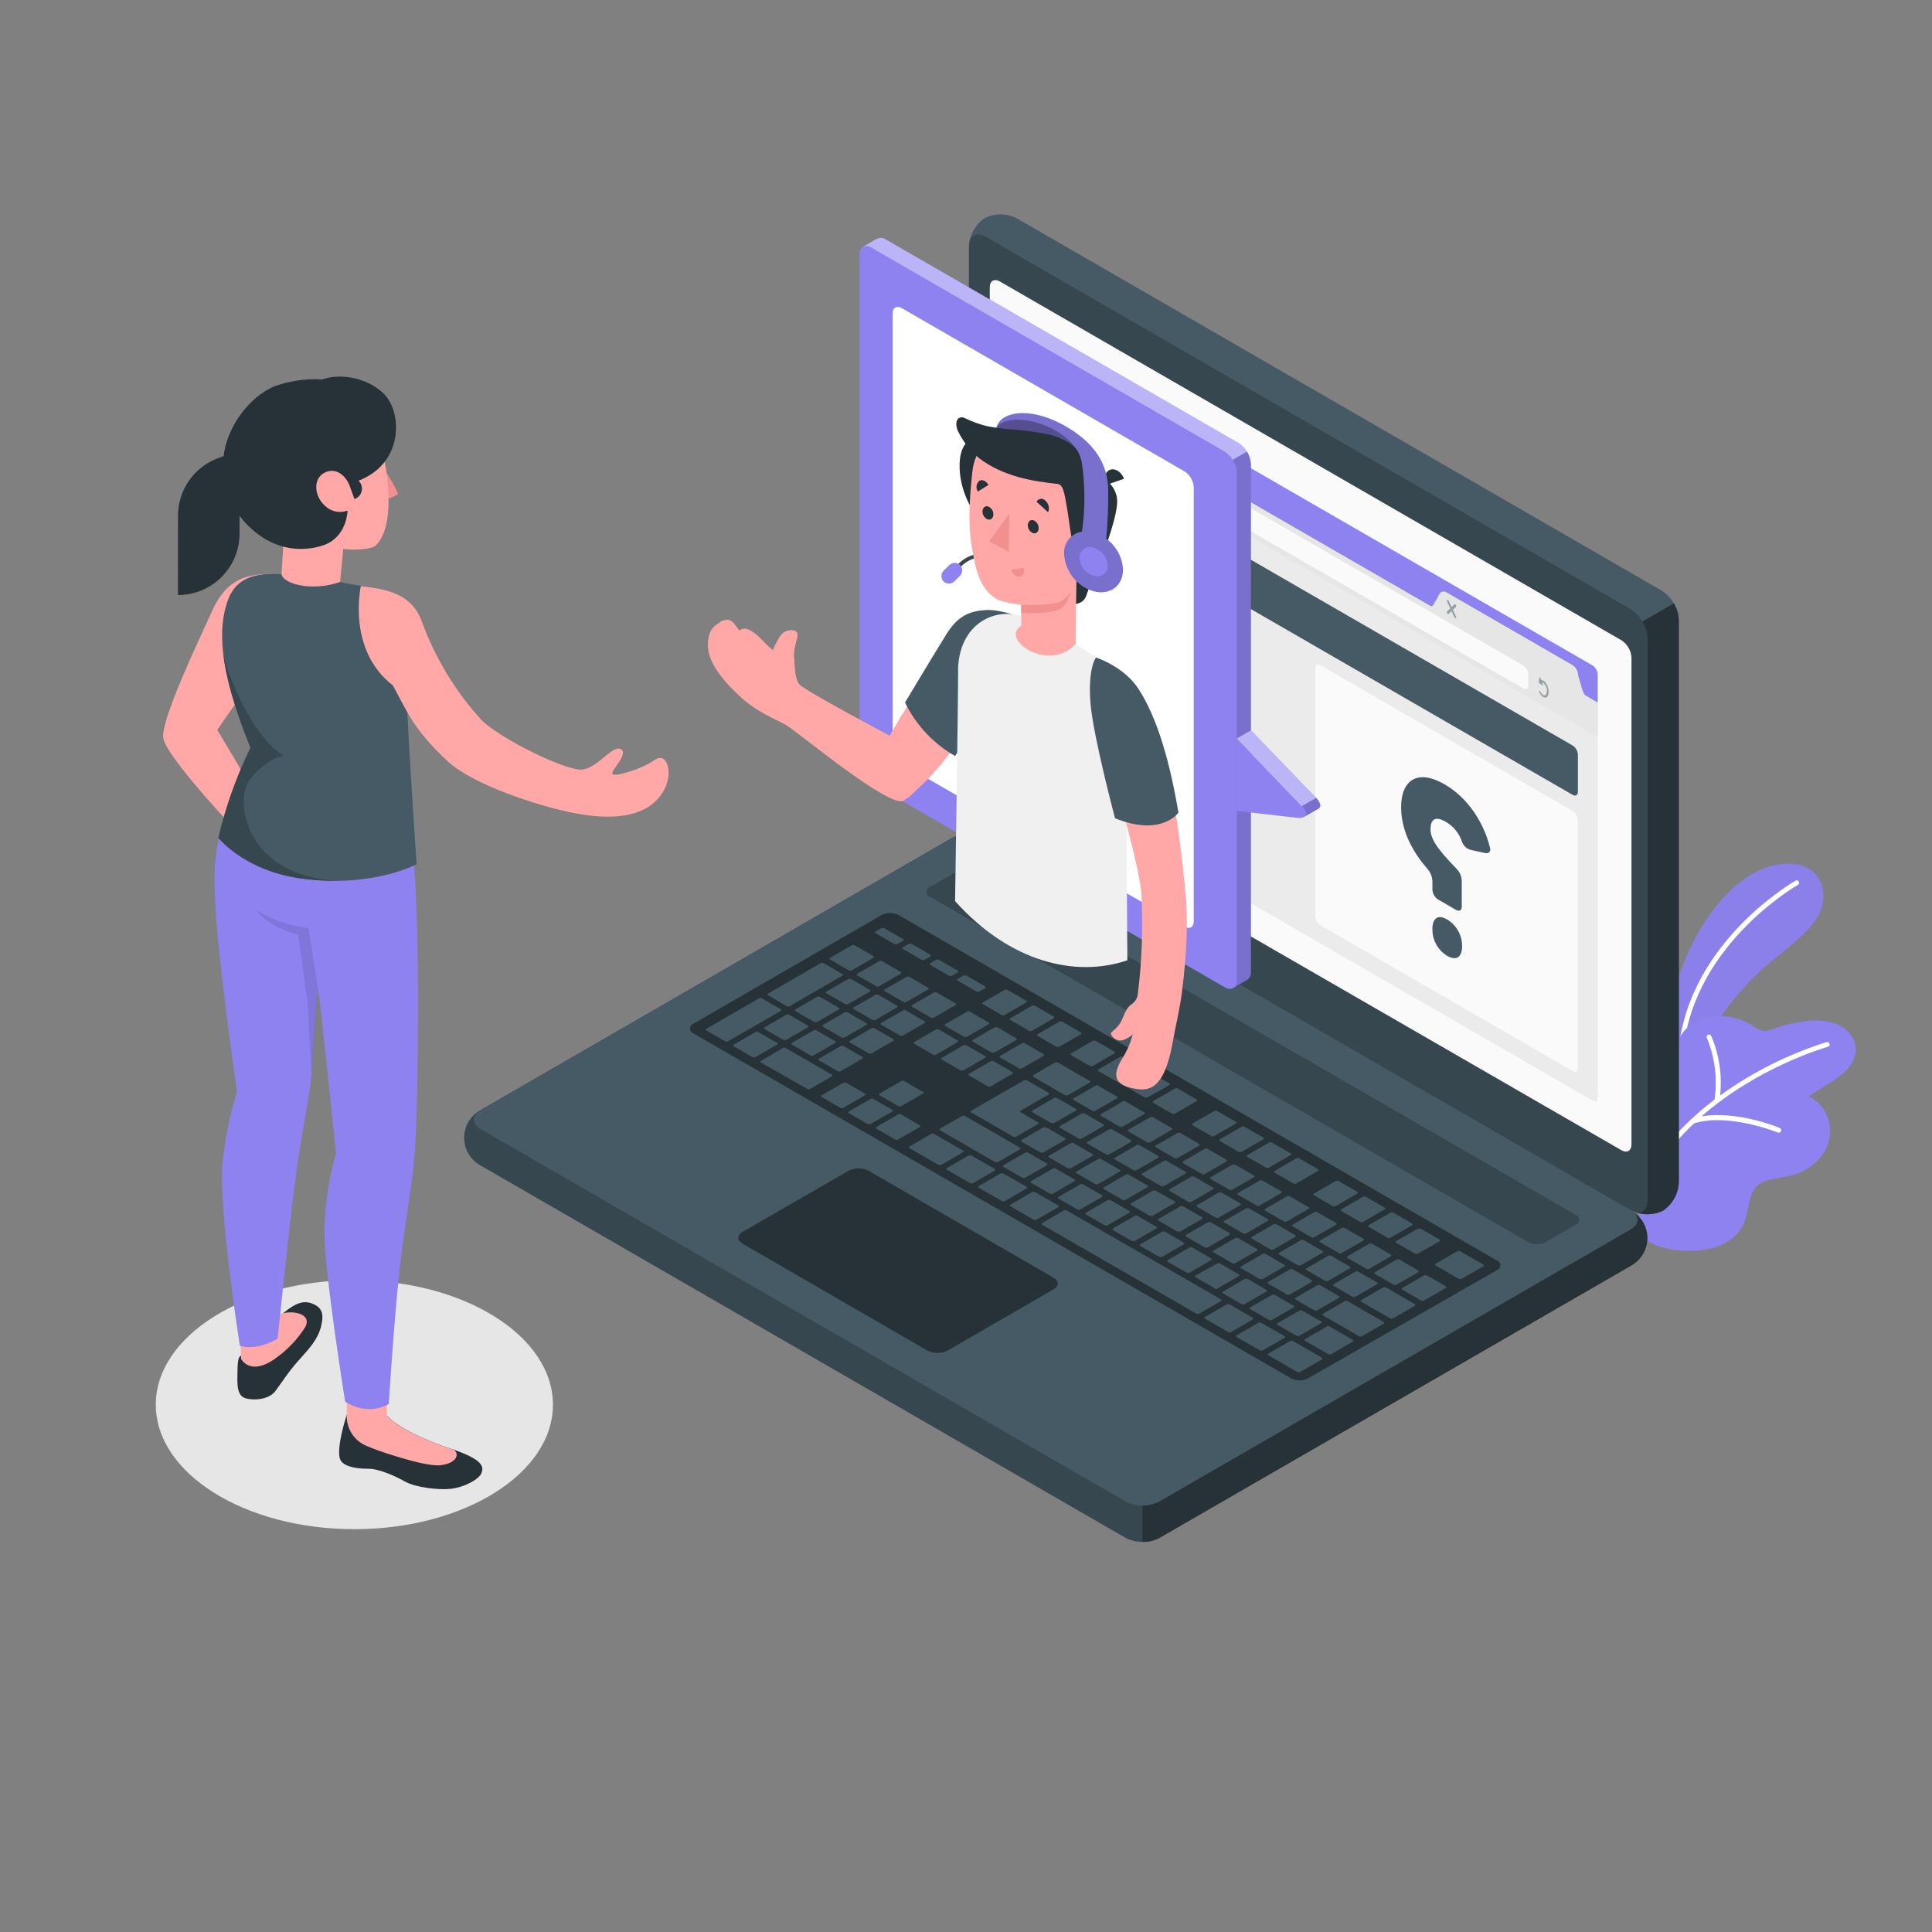 <svg width="427" height="427" viewBox="0 0 427 427" fill="none" xmlns="http://www.w3.org/2000/svg">
<rect x="0" y="0" width="427" height="427" fill="#808080" stroke="none"/>
<path d="M78.32 337.97C54.082 337.97 34.433 325.651 34.433 310.455C34.433 295.258 54.082 282.939 78.32 282.939C102.558 282.939 122.207 295.258 122.207 310.455C122.207 325.651 102.558 337.97 78.32 337.97Z" fill="#E6E6E6"/>
<path d="M368.074 230.58C368.6 224.248 370.062 218.029 372.413 212.125C376.281 202.586 383.685 193.004 392.217 191.211C400.748 189.417 404.352 195.139 402.559 200.776C401.004 205.626 394.668 209.657 389.851 213.893C385.035 218.129 376.051 228.411 373.557 238.258L368.74 238.787L368.074 230.58Z" fill="#8E82F0"/>
<g opacity="0.15">
<path opacity="0.15" d="M368.074 230.58C368.6 224.248 370.062 218.029 372.413 212.125C376.281 202.586 383.685 193.004 392.217 191.211C400.748 189.417 404.352 195.139 402.559 200.776C401.004 205.626 394.668 209.657 389.851 213.893C385.035 218.129 376.051 228.411 373.557 238.258L368.74 238.787L368.074 230.58Z" fill="black"/>
</g>
<path d="M371.379 235.004C371.516 235.004 371.649 234.95 371.747 234.855C371.846 234.759 371.904 234.629 371.908 234.491C372.805 209.623 397.11 195.72 397.375 195.566C397.491 195.493 397.574 195.378 397.608 195.245C397.642 195.112 397.624 194.971 397.557 194.851C397.49 194.731 397.381 194.641 397.25 194.599C397.119 194.557 396.977 194.567 396.854 194.627C396.598 194.772 371.755 208.974 370.841 234.432C370.836 234.573 370.887 234.71 370.983 234.814C371.079 234.918 371.212 234.98 371.353 234.987L371.379 235.004Z" fill="white"/>
<path d="M364.239 274.356C364.239 274.356 369.21 277.499 376.981 276.158C379.494 275.824 381.836 274.699 383.668 272.947C385.675 270.88 385.991 268.797 386.554 266.03C386.71 264.873 387.105 263.762 387.716 262.767C389.424 260.479 392.703 260.521 395.47 259.923C399.399 259.069 403.011 256.251 404.147 252.4C405.283 248.548 403.438 243.86 399.715 242.34L404.283 239.41C405.704 238.577 407.017 237.573 408.195 236.421C409.37 235.247 410.072 233.682 410.167 232.023C410.167 229.598 408.366 227.429 406.145 226.438C403.871 225.56 401.403 225.306 398.997 225.704C396.561 226.002 394.165 226.575 391.858 227.412C391.229 227.696 390.549 227.849 389.859 227.864C388.962 227.705 388.12 227.317 387.417 226.737C382.19 223.321 373.676 223.552 370.875 230.059C370.465 231.016 370.217 232.04 369.773 232.98C368.151 236.49 363.582 235.431 360.627 237.07C359.7 237.658 358.913 238.442 358.322 239.367C357.732 240.293 357.353 241.337 357.211 242.425C356.622 245.892 357.587 249.846 358.227 253.271C358.868 256.695 359.679 259.881 360.61 263.126C361.37 265.808 362.207 268.463 363.095 271.102C363.283 271.649 363.693 274.014 364.239 274.356Z" fill="#8E82F0"/>
<path d="M361.114 266.346C363.718 259.179 367.996 252.738 373.591 247.558C373.649 247.433 373.753 247.335 373.881 247.284C375.493 245.773 377.183 244.348 378.945 243.014C379.611 238.403 379.021 233.697 377.237 229.393C377.177 229.265 377.171 229.119 377.219 228.986C377.267 228.853 377.366 228.744 377.493 228.684C377.621 228.624 377.768 228.617 377.901 228.666C378.034 228.714 378.142 228.812 378.202 228.94C379.971 233.09 380.65 237.623 380.175 242.109C387.333 236.947 395.274 232.968 403.694 230.324C403.831 230.29 403.976 230.309 404.099 230.379C404.221 230.449 404.312 230.564 404.352 230.7C404.371 230.768 404.377 230.839 404.368 230.909C404.36 230.979 404.337 231.046 404.302 231.108C404.267 231.169 404.22 231.222 404.164 231.265C404.108 231.308 404.044 231.339 403.976 231.357C403.754 231.417 388.604 235.721 376.067 246.729C383.753 245.388 392.917 249.095 393.335 249.291C393.453 249.335 393.551 249.42 393.612 249.53C393.673 249.64 393.693 249.768 393.668 249.891C393.644 250.014 393.576 250.124 393.477 250.202C393.379 250.28 393.256 250.32 393.13 250.316C393.062 250.328 392.993 250.328 392.925 250.316C392.823 250.265 382.054 245.909 374.445 248.275C368.918 253.343 364.684 259.659 362.096 266.696C362.06 266.801 361.992 266.892 361.902 266.956C361.811 267.021 361.703 267.055 361.592 267.054H361.413C361.345 267.029 361.284 266.99 361.232 266.941C361.18 266.891 361.139 266.831 361.111 266.764C361.083 266.698 361.068 266.627 361.069 266.555C361.07 266.483 361.085 266.412 361.114 266.346Z" fill="white"/>
<path d="M364.069 273.613C363.978 274.863 363.593 276.073 362.946 277.146C362.299 278.219 361.408 279.124 360.345 279.787L256.2 339.892C255.049 340.477 253.776 340.782 252.485 340.782C251.194 340.782 249.921 340.477 248.77 339.892L106.298 257.635C105.177 257.04 104.24 256.151 103.586 255.064C102.933 253.977 102.587 252.733 102.587 251.464C102.587 250.196 102.933 248.952 103.586 247.865C104.24 246.778 105.177 245.889 106.298 245.294L210.426 185.173C211.578 184.592 212.85 184.289 214.141 184.289C215.431 184.289 216.703 184.592 217.856 185.173L360.345 267.447C361.408 268.109 362.298 269.013 362.945 270.084C363.592 271.156 363.977 272.365 364.069 273.613Z" fill="#37474F"/>
<path d="M252.502 332.753V340.789C253.793 340.825 255.072 340.531 256.217 339.935L360.388 279.787C361.477 279.214 362.394 278.362 363.046 277.318C363.698 276.274 364.061 275.076 364.1 273.846C364.138 272.616 363.849 271.398 363.263 270.316C362.677 269.234 361.815 268.327 360.764 267.686C362.429 268.882 362.301 270.633 360.388 271.734L256.2 331.856C255.064 332.464 253.791 332.772 252.502 332.753Z" fill="#263238"/>
<path d="M367.553 267.575C368.588 266.872 369.442 265.934 370.047 264.84C370.652 263.745 370.992 262.523 371.038 261.273V137.007C370.968 135.719 370.595 134.465 369.949 133.348C369.304 132.23 368.404 131.281 367.323 130.577L224.85 48.319C223.744 47.732 222.515 47.414 221.262 47.39C220.01 47.367 218.77 47.638 217.642 48.183C216.608 48.886 215.753 49.824 215.148 50.918C214.543 52.013 214.204 53.235 214.158 54.485V178.751C214.228 180.039 214.601 181.293 215.246 182.41C215.892 183.528 216.792 184.477 217.873 185.181L360.346 267.447C361.453 268.031 362.682 268.347 363.934 268.369C365.186 268.391 366.426 268.119 367.553 267.575Z" fill="#455A64"/>
<path d="M360.79 267.669C361.856 268.147 363.014 268.387 364.182 268.37C365.35 268.354 366.501 268.083 367.553 267.575C368.588 266.872 369.442 265.934 370.047 264.84C370.652 263.745 370.992 262.523 371.038 261.273V137.007C370.997 135.715 370.62 134.455 369.944 133.352L362.976 137.366C363.645 138.471 364.022 139.729 364.069 141.021V265.295C364.069 267.498 362.634 268.48 360.79 267.669Z" fill="#263238"/>
<path d="M364.069 141.038V265.295C364.069 267.669 362.361 268.626 360.345 267.447L217.873 185.181C216.791 184.477 215.892 183.528 215.246 182.41C214.601 181.293 214.228 180.039 214.158 178.751V54.485C214.158 52.12 215.823 51.155 217.873 52.342L360.345 134.599C361.429 135.303 362.331 136.254 362.979 137.372C363.626 138.491 363.999 139.747 364.069 141.038Z" fill="#37474F"/>
<path d="M360.346 271.734L256.2 331.856C255.048 332.437 253.776 332.74 252.485 332.74C251.195 332.74 249.923 332.437 248.77 331.856L106.298 249.599C104.239 248.412 104.239 246.49 106.298 245.329L210.426 185.207C211.578 184.626 212.85 184.323 214.141 184.323C215.431 184.323 216.704 184.626 217.856 185.207L360.346 267.447C362.404 268.626 362.404 270.547 360.346 271.734Z" fill="#455A64"/>
<path d="M358.347 141.499L220.982 62.205C219.752 61.496 218.753 62.077 218.753 63.495V171.099C218.795 171.872 219.019 172.624 219.407 173.295C219.794 173.965 220.333 174.535 220.982 174.959L358.347 254.21C359.586 254.919 360.585 254.347 360.585 252.921V145.317C360.537 144.549 360.31 143.804 359.921 143.141C359.533 142.478 358.994 141.916 358.347 141.499Z" fill="#FAFAFA"/>
<path d="M348.262 268.515L216.011 192.15C215.436 191.856 214.8 191.702 214.154 191.702C213.508 191.702 212.871 191.856 212.296 192.15L205.533 196.053C205.311 196.131 205.118 196.276 204.982 196.468C204.846 196.66 204.773 196.889 204.773 197.125C204.773 197.36 204.846 197.589 204.982 197.781C205.118 197.973 205.311 198.118 205.533 198.196L337.8 274.552C338.375 274.847 339.012 275.001 339.658 275.001C340.304 275.001 340.94 274.847 341.515 274.552L348.262 270.658C348.484 270.58 348.676 270.435 348.812 270.243C348.948 270.051 349.021 269.822 349.021 269.586C349.021 269.351 348.948 269.122 348.812 268.93C348.676 268.738 348.484 268.593 348.262 268.515Z" fill="#37474F"/>
<path d="M330.831 278.583L198.581 202.227C198.005 201.937 197.369 201.785 196.723 201.785C196.078 201.785 195.442 201.937 194.866 202.227L153.259 226.25C153.037 226.328 152.845 226.473 152.709 226.665C152.572 226.857 152.499 227.087 152.499 227.322C152.499 227.557 152.572 227.787 152.709 227.979C152.845 228.171 153.037 228.316 153.259 228.394L285.356 304.639C285.933 304.931 286.571 305.084 287.218 305.084C287.864 305.084 288.502 304.931 289.079 304.639L330.823 280.727C331.049 280.654 331.247 280.511 331.387 280.319C331.528 280.127 331.604 279.896 331.605 279.658C331.606 279.42 331.532 279.188 331.393 278.995C331.254 278.802 331.057 278.658 330.831 278.583Z" fill="#263238"/>
<path d="M212.279 236.558L208.145 234.175C207.966 234.073 207.974 233.902 208.145 233.791L212.936 231.024C213.038 230.972 213.151 230.944 213.265 230.944C213.379 230.944 213.492 230.972 213.594 231.024L217.736 233.415C217.915 233.509 217.906 233.68 217.736 233.791L212.953 236.558C212.849 236.612 212.733 236.64 212.616 236.64C212.499 236.64 212.383 236.612 212.279 236.558ZM220.451 227.062L224.602 229.47C224.781 229.572 224.764 229.743 224.602 229.854L219.819 232.613C219.716 232.665 219.602 232.692 219.486 232.692C219.371 232.692 219.256 232.665 219.153 232.613L215.011 230.221C214.841 230.119 214.849 229.948 215.011 229.837L219.802 227.079C219.903 227.028 220.014 227.001 220.127 227.001C220.24 227.001 220.351 227.028 220.451 227.079V227.062ZM233.834 234.85L240.836 238.889C241.016 238.992 241.007 239.163 240.836 239.274L236.054 242.041C235.95 242.091 235.836 242.118 235.721 242.118C235.605 242.118 235.492 242.091 235.388 242.041L228.385 238.001C228.206 237.899 228.223 237.728 228.385 237.617L233.142 234.85C233.248 234.793 233.367 234.764 233.488 234.764C233.608 234.764 233.727 234.793 233.834 234.85ZM226.506 230.58L230.648 232.971C230.819 233.074 230.81 233.245 230.648 233.356L225.857 236.122C225.755 236.173 225.642 236.199 225.528 236.199C225.414 236.199 225.302 236.173 225.2 236.122L221.058 233.731C220.887 233.629 220.895 233.458 221.058 233.356L225.849 230.58C225.95 230.528 226.063 230.5 226.177 230.5C226.292 230.5 226.405 230.528 226.506 230.58ZM242.732 239.974L246.874 242.357C247.045 242.459 247.036 242.63 246.874 242.741L242.083 245.508C241.982 245.56 241.869 245.588 241.754 245.588C241.64 245.588 241.527 245.56 241.426 245.508L237.284 243.117C237.113 243.023 237.121 242.852 237.284 242.741L242.092 239.974C242.193 239.922 242.306 239.894 242.421 239.894C242.535 239.894 242.648 239.922 242.749 239.974H242.732ZM248.787 243.467L252.92 245.858C253.1 245.952 253.091 246.123 252.92 246.234L248.13 249.001C248.027 249.051 247.915 249.078 247.801 249.078C247.687 249.078 247.574 249.051 247.472 249.001L243.33 246.61C243.151 246.507 243.168 246.336 243.33 246.225L248.112 243.458C248.218 243.4 248.337 243.369 248.457 243.368C248.578 243.366 248.697 243.394 248.804 243.45L248.787 243.467ZM229.948 254.706L225.806 252.314C225.635 252.212 225.644 252.041 225.806 251.93L230.597 249.172C230.699 249.119 230.811 249.092 230.926 249.092C231.04 249.092 231.153 249.119 231.254 249.172L235.396 251.563C235.576 251.665 235.559 251.836 235.396 251.947L230.614 254.706C230.512 254.753 230.4 254.776 230.287 254.773C230.175 254.77 230.065 254.741 229.965 254.688L229.948 254.706ZM236.003 258.198L231.861 255.807C231.681 255.705 231.699 255.534 231.861 255.423L236.643 252.664C236.746 252.612 236.861 252.585 236.976 252.585C237.092 252.585 237.206 252.612 237.309 252.664L241.451 255.056C241.622 255.158 241.613 255.329 241.451 255.44L236.66 258.207C236.558 258.251 236.448 258.271 236.337 258.267C236.226 258.262 236.118 258.233 236.02 258.181L236.003 258.198ZM242.058 261.691L237.916 259.3C237.736 259.198 237.745 259.027 237.916 258.924L242.698 256.157C242.8 256.105 242.912 256.078 243.027 256.078C243.141 256.078 243.254 256.105 243.356 256.157L247.498 258.549C247.677 258.651 247.668 258.822 247.498 258.933L242.707 261.7C242.606 261.742 242.497 261.762 242.388 261.758C242.279 261.753 242.172 261.725 242.075 261.674L242.058 261.691ZM248.104 265.184L243.962 262.793C243.791 262.699 243.8 262.528 243.962 262.417L248.796 259.616C248.897 259.564 249.01 259.536 249.124 259.536C249.239 259.536 249.352 259.564 249.453 259.616L253.595 261.999C253.774 262.101 253.757 262.272 253.595 262.383L248.813 265.15C248.708 265.209 248.59 265.242 248.469 265.245C248.348 265.248 248.229 265.221 248.121 265.167L248.104 265.184ZM218.316 240.094L214.174 237.702C214.004 237.6 214.012 237.429 214.174 237.318L218.965 234.551C219.068 234.501 219.18 234.474 219.294 234.474C219.408 234.474 219.521 234.501 219.623 234.551L223.765 236.942C223.936 237.045 223.927 237.216 223.765 237.318L218.974 240.085C218.873 240.132 218.764 240.155 218.653 240.153C218.542 240.152 218.433 240.126 218.333 240.077L218.316 240.094ZM223.902 251.196L214.661 245.858C214.482 245.756 214.499 245.585 214.661 245.482L226.31 238.77C226.413 238.717 226.527 238.69 226.643 238.69C226.759 238.69 226.873 238.717 226.976 238.77L231.75 241.528C231.929 241.631 231.921 241.802 231.75 241.913L225.601 245.465C225.405 245.576 225.396 245.747 225.601 245.841L229.418 248.053C229.598 248.155 229.589 248.326 229.418 248.437L224.627 251.196C224.519 251.257 224.397 251.289 224.273 251.289C224.149 251.289 224.027 251.257 223.919 251.196H223.902ZM254.833 246.926L258.975 249.317C259.155 249.419 259.138 249.59 258.975 249.693L254.193 252.46C254.09 252.512 253.976 252.539 253.86 252.539C253.744 252.539 253.63 252.512 253.527 252.46L249.393 250.068C249.214 249.966 249.223 249.795 249.393 249.684L254.184 246.917C254.29 246.869 254.405 246.847 254.52 246.851C254.636 246.855 254.749 246.887 254.851 246.943L254.833 246.926ZM260.888 250.418L265.03 252.81C265.201 252.912 265.192 253.083 265.03 253.194L260.239 255.952C260.138 256.005 260.025 256.032 259.91 256.032C259.796 256.032 259.683 256.005 259.582 255.952L255.44 253.561C255.269 253.459 255.278 253.288 255.44 253.177L260.231 250.418C260.336 250.366 260.453 250.34 260.57 250.343C260.688 250.346 260.803 250.378 260.905 250.436L260.888 250.418ZM291.128 289.6C291.026 289.65 290.914 289.677 290.8 289.677C290.686 289.677 290.573 289.65 290.471 289.6L286.329 287.209C286.15 287.106 286.158 286.936 286.329 286.833L291.111 284.066C291.215 284.015 291.329 283.989 291.444 283.989C291.56 283.989 291.674 284.015 291.777 284.066L295.911 286.457C296.09 286.56 296.082 286.731 295.911 286.842L291.128 289.6ZM309.319 278.404L313.461 280.795C313.631 280.898 313.623 281.069 313.461 281.18L308.67 283.938C308.568 283.99 308.455 284.018 308.341 284.018C308.226 284.018 308.114 283.99 308.012 283.938L303.87 281.547C303.699 281.444 303.708 281.273 303.87 281.162L308.661 278.404C308.763 278.352 308.875 278.324 308.99 278.324C309.104 278.324 309.217 278.352 309.319 278.404ZM299.574 286.602C299.472 286.653 299.36 286.679 299.246 286.679C299.132 286.679 299.019 286.653 298.917 286.602L294.775 284.211C294.604 284.109 294.613 283.938 294.775 283.827L299.566 281.06C299.668 281.008 299.78 280.98 299.895 280.98C300.009 280.98 300.122 281.008 300.224 281.06L304.365 283.451C304.536 283.554 304.528 283.716 304.365 283.827L299.574 286.602ZM280.462 291.726L276.32 289.335C276.141 289.241 276.158 289.07 276.32 288.959L281.102 286.193C281.206 286.14 281.32 286.113 281.436 286.113C281.551 286.113 281.665 286.14 281.769 286.193L285.91 288.575C286.081 288.678 286.073 288.848 285.91 288.959L281.12 291.726C281.019 291.78 280.906 291.809 280.792 291.811C280.677 291.812 280.564 291.786 280.462 291.735V291.726ZM287.174 295.211C287.071 295.261 286.957 295.288 286.841 295.288C286.726 295.288 286.612 295.261 286.508 295.211L282.375 292.82C282.196 292.717 282.204 292.546 282.375 292.435L287.166 289.668C287.268 289.616 287.38 289.589 287.495 289.589C287.609 289.589 287.722 289.616 287.823 289.668L291.982 292.068C292.162 292.162 292.153 292.333 291.982 292.444L287.174 295.211ZM303.264 274.886L307.406 277.277C307.585 277.379 307.576 277.55 307.406 277.653L302.623 280.419C302.522 280.472 302.409 280.499 302.294 280.499C302.18 280.499 302.067 280.472 301.966 280.419L297.824 278.028C297.644 277.926 297.653 277.755 297.824 277.644L302.615 274.877C302.717 274.831 302.829 274.808 302.941 274.811C303.054 274.814 303.164 274.842 303.264 274.894V274.886ZM273.007 257.413L277.148 259.804C277.328 259.906 277.311 260.077 277.148 260.188L272.366 262.947C272.263 262.999 272.149 263.026 272.033 263.026C271.917 263.026 271.803 262.999 271.7 262.947L267.558 260.555C267.387 260.453 267.396 260.282 267.558 260.171L272.349 257.413C272.451 257.362 272.564 257.336 272.679 257.337C272.793 257.339 272.906 257.368 273.007 257.421V257.413ZM297.192 271.401L301.334 273.792C301.505 273.895 301.496 274.066 301.334 274.168L296.543 276.935C296.441 276.988 296.328 277.015 296.214 277.015C296.1 277.015 295.987 276.988 295.885 276.935L291.743 274.544C291.564 274.441 291.581 274.271 291.743 274.16L296.526 271.393C296.63 271.343 296.744 271.319 296.86 271.32C296.975 271.322 297.089 271.349 297.192 271.401ZM266.935 253.928L271.068 256.32C271.247 256.422 271.239 256.593 271.068 256.704L266.277 259.462C266.175 259.515 266.063 259.542 265.948 259.542C265.834 259.542 265.721 259.515 265.619 259.462L261.478 257.071C261.298 256.969 261.307 256.798 261.478 256.687L266.26 253.928C266.367 253.87 266.488 253.84 266.61 253.84C266.732 253.84 266.853 253.87 266.96 253.928H266.935ZM279.036 260.914L283.178 263.305C283.348 263.408 283.34 263.579 283.178 263.69L278.404 266.448C278.302 266.499 278.189 266.525 278.075 266.525C277.961 266.525 277.848 266.499 277.746 266.448L273.604 264.057C273.425 263.954 273.442 263.784 273.604 263.681L278.404 260.931C278.504 260.876 278.616 260.846 278.731 260.843C278.845 260.84 278.958 260.864 279.061 260.914H279.036ZM285.082 264.407L289.224 266.798C289.403 266.901 289.395 267.071 289.224 267.182L284.433 269.949C284.331 270.002 284.219 270.029 284.104 270.029C283.99 270.029 283.877 270.002 283.775 269.949L279.634 267.558C279.454 267.456 279.463 267.285 279.634 267.182L284.425 264.416C284.529 264.36 284.646 264.33 284.765 264.328C284.884 264.327 285.001 264.354 285.108 264.407H285.082ZM291.137 267.908L295.279 270.3C295.458 270.394 295.441 270.564 295.279 270.675L290.496 273.442C290.393 273.495 290.279 273.522 290.163 273.522C290.048 273.522 289.934 273.495 289.83 273.442L285.688 271.06C285.518 270.957 285.526 270.786 285.688 270.675L290.479 267.908C290.584 267.852 290.702 267.822 290.821 267.822C290.94 267.822 291.058 267.852 291.163 267.908H291.137ZM260.205 272.178L256.063 269.787C255.884 269.685 255.892 269.514 256.063 269.403L260.854 266.636C260.956 266.585 261.069 266.559 261.183 266.559C261.297 266.559 261.409 266.585 261.512 266.636L265.654 269.027C265.833 269.13 265.824 269.3 265.654 269.403L260.863 272.17C260.764 272.217 260.655 272.24 260.546 272.239C260.436 272.237 260.328 272.211 260.231 272.161L260.205 272.178ZM207.052 219.376L211.194 221.767C211.365 221.869 211.356 222.04 211.194 222.143L206.403 224.909C206.301 224.962 206.189 224.989 206.074 224.989C205.96 224.989 205.847 224.962 205.746 224.909L201.604 222.518C201.424 222.416 201.441 222.245 201.604 222.134L206.386 219.367C206.492 219.311 206.611 219.281 206.731 219.279C206.851 219.278 206.97 219.305 207.078 219.358L207.052 219.376ZM214.379 223.603L218.513 225.994C218.692 226.097 218.684 226.267 218.513 226.378L213.722 229.137C213.62 229.189 213.507 229.217 213.393 229.217C213.279 229.217 213.166 229.189 213.064 229.137L208.922 226.746C208.743 226.643 208.752 226.472 208.922 226.361L213.705 223.603C213.811 223.542 213.93 223.508 214.053 223.505C214.175 223.502 214.296 223.53 214.405 223.586L214.379 223.603ZM200.997 215.917L205.139 218.308C205.318 218.402 205.301 218.573 205.139 218.684L200.357 221.451C200.253 221.501 200.139 221.528 200.024 221.528C199.908 221.528 199.794 221.501 199.691 221.451L195.549 219.06C195.378 218.957 195.386 218.786 195.549 218.675L200.34 215.908C200.441 215.845 200.557 215.808 200.676 215.8C200.795 215.793 200.914 215.815 201.023 215.866L200.997 215.917ZM232.322 248.215L228.18 245.824C228.009 245.721 228.018 245.551 228.18 245.44L232.971 242.681C233.073 242.629 233.185 242.601 233.3 242.601C233.414 242.601 233.527 242.629 233.629 242.681L237.771 245.072C237.941 245.175 237.933 245.346 237.771 245.457L232.98 248.215C232.877 248.256 232.767 248.272 232.658 248.263C232.548 248.254 232.442 248.22 232.348 248.164L232.322 248.215ZM194.285 212.433C194.388 212.38 194.502 212.353 194.618 212.353C194.734 212.353 194.848 212.38 194.951 212.433L199.084 214.815C199.264 214.918 199.255 215.088 199.084 215.199L194.293 217.966C194.192 218.019 194.079 218.046 193.965 218.046C193.85 218.046 193.737 218.019 193.636 217.966L189.494 215.575C189.315 215.481 189.323 215.311 189.494 215.199L194.285 212.433ZM254.15 268.711L250.008 266.328C249.829 266.226 249.846 266.055 250.008 265.944L254.791 263.177C254.894 263.125 255.008 263.097 255.124 263.097C255.24 263.097 255.354 263.125 255.457 263.177L259.616 265.509C259.787 265.603 259.778 265.773 259.616 265.884L254.825 268.651C254.725 268.704 254.614 268.732 254.501 268.733C254.389 268.735 254.277 268.71 254.176 268.66L254.15 268.711ZM179.938 225.866L175.796 223.475C175.616 223.372 175.633 223.201 175.796 223.099L180.578 220.332C180.681 220.28 180.795 220.252 180.911 220.252C181.027 220.252 181.141 220.28 181.244 220.332L185.378 222.723C185.557 222.826 185.548 222.997 185.378 223.108L180.587 225.874C180.485 225.911 180.376 225.924 180.268 225.913C180.161 225.903 180.057 225.869 179.963 225.815L179.938 225.866ZM192.824 225.413L188.683 223.022C188.512 222.92 188.52 222.749 188.683 222.638L193.474 219.879C193.575 219.827 193.688 219.8 193.802 219.8C193.917 219.8 194.029 219.827 194.131 219.879L198.273 222.271C198.452 222.373 198.435 222.544 198.273 222.655L193.491 225.413C193.387 225.454 193.275 225.47 193.164 225.461C193.053 225.453 192.946 225.419 192.85 225.362L192.824 225.413ZM187.444 216.387C187.547 216.334 187.662 216.307 187.777 216.307C187.893 216.307 188.007 216.334 188.11 216.387L192.244 218.778C192.423 218.88 192.415 219.051 192.244 219.162L187.453 221.92C187.351 221.973 187.238 222 187.124 222C187.01 222 186.897 221.973 186.795 221.92L182.653 219.529C182.474 219.427 182.483 219.256 182.653 219.145L187.444 216.387ZM186.172 215.644L174.54 222.365C174.438 222.415 174.326 222.441 174.212 222.441C174.098 222.441 173.985 222.415 173.883 222.365L169.741 219.973C169.57 219.871 169.579 219.7 169.741 219.598L181.372 212.877C181.475 212.826 181.587 212.8 181.701 212.8C181.815 212.8 181.928 212.826 182.03 212.877L186.172 215.268C186.394 215.319 186.385 215.49 186.172 215.592V215.644ZM200.212 223.33L204.353 225.721C204.524 225.823 204.516 225.994 204.353 226.105L199.563 228.863C199.461 228.916 199.348 228.943 199.234 228.943C199.119 228.943 199.007 228.916 198.905 228.863L194.763 226.472C194.584 226.37 194.601 226.199 194.763 226.088L199.545 223.33C199.65 223.269 199.767 223.235 199.888 223.23C200.009 223.226 200.129 223.251 200.237 223.304L200.212 223.33ZM245.781 249.599L249.923 251.99C250.102 252.092 250.085 252.263 249.923 252.374L245.141 255.141C245.037 255.194 244.923 255.221 244.807 255.221C244.692 255.221 244.578 255.194 244.474 255.141L240.341 252.75C240.162 252.647 240.17 252.485 240.341 252.374L245.098 249.616C245.202 249.558 245.318 249.527 245.437 249.524C245.556 249.521 245.674 249.547 245.781 249.599ZM186.676 229.299C186.572 229.352 186.458 229.379 186.343 229.379C186.227 229.379 186.113 229.352 186.01 229.299L181.868 226.908C181.697 226.814 181.705 226.643 181.868 226.532L186.684 223.748C186.786 223.698 186.899 223.671 187.013 223.671C187.127 223.671 187.24 223.698 187.342 223.748L191.484 226.139C191.663 226.242 191.646 226.413 191.484 226.524L186.676 229.299ZM239.735 246.106L243.868 248.497C244.047 248.599 244.039 248.77 243.868 248.881L239.077 251.648C238.975 251.699 238.862 251.725 238.748 251.725C238.634 251.725 238.522 251.699 238.42 251.648L234.278 249.257C234.098 249.155 234.107 248.984 234.278 248.881L239.06 246.114C239.164 246.059 239.279 246.029 239.396 246.028C239.514 246.026 239.63 246.053 239.735 246.106ZM285.091 286.09C284.988 286.141 284.876 286.167 284.762 286.167C284.648 286.167 284.535 286.141 284.433 286.09L280.291 283.699C280.12 283.596 280.129 283.426 280.291 283.323L285.082 280.556C285.184 280.504 285.297 280.476 285.411 280.476C285.525 280.476 285.638 280.504 285.74 280.556L289.882 282.947C290.052 283.05 290.044 283.221 289.882 283.332L285.091 286.09ZM294.194 277.55L298.336 279.933C298.516 280.035 298.507 280.206 298.336 280.317L293.554 283.084C293.451 283.136 293.336 283.164 293.221 283.164C293.105 283.164 292.991 283.136 292.888 283.084L288.754 280.693C288.575 280.599 288.583 280.428 288.754 280.317L293.537 277.55C293.638 277.498 293.751 277.47 293.865 277.47C293.98 277.47 294.093 277.498 294.194 277.55ZM278.404 282.674L274.27 280.283C274.091 280.18 274.1 280.01 274.27 279.899L279.061 277.14C279.163 277.088 279.276 277.06 279.39 277.06C279.505 277.06 279.617 277.088 279.719 277.14L283.861 279.531C284.04 279.634 284.032 279.805 283.861 279.916L279.078 282.674C278.974 282.728 278.859 282.756 278.741 282.756C278.624 282.756 278.508 282.728 278.404 282.674ZM272.358 279.181L268.216 276.79C268.036 276.687 268.053 276.517 268.216 276.406L272.998 273.647C273.101 273.595 273.215 273.567 273.331 273.567C273.447 273.567 273.561 273.595 273.664 273.647L277.806 276.038C277.977 276.141 277.968 276.312 277.806 276.423L273.015 279.181C272.907 279.233 272.788 279.257 272.669 279.251C272.55 279.245 272.434 279.209 272.332 279.147L272.358 279.181ZM266.303 275.688L262.161 273.297C261.99 273.195 261.998 273.024 262.161 272.913L266.952 270.146C267.054 270.095 267.166 270.069 267.28 270.069C267.395 270.069 267.507 270.095 267.609 270.146L271.751 272.537C271.931 272.64 271.913 272.81 271.751 272.913L266.969 275.68C266.86 275.733 266.74 275.758 266.62 275.754C266.499 275.749 266.381 275.715 266.277 275.654L266.303 275.688ZM288.174 274.091L292.315 276.483C292.486 276.585 292.478 276.756 292.315 276.867L287.525 279.634C287.422 279.684 287.31 279.711 287.196 279.711C287.082 279.711 286.969 279.684 286.867 279.634L282.725 277.243C282.546 277.14 282.563 276.969 282.725 276.867L287.507 274.1C287.605 274.046 287.712 274.015 287.823 274.008C287.934 274 288.045 274.017 288.148 274.057L288.174 274.091ZM282.119 270.598L286.261 272.99C286.44 273.092 286.423 273.263 286.261 273.374L281.478 276.141C281.374 276.192 281.261 276.218 281.145 276.218C281.03 276.218 280.916 276.192 280.812 276.141L276.67 273.75C276.499 273.647 276.508 273.476 276.67 273.374L281.461 270.607C281.556 270.552 281.663 270.52 281.772 270.512C281.882 270.505 281.992 270.523 282.093 270.564L282.119 270.598ZM257.908 256.593L262.041 258.984C262.221 259.087 262.212 259.257 262.041 259.36L257.25 262.127C257.149 262.179 257.036 262.207 256.921 262.207C256.807 262.207 256.694 262.179 256.593 262.127L252.451 259.736C252.271 259.633 252.28 259.462 252.451 259.351L257.233 256.584C257.339 256.534 257.454 256.508 257.571 256.51C257.689 256.511 257.804 256.54 257.908 256.593ZM263.954 260.086L268.096 262.477C268.275 262.579 268.258 262.75 268.096 262.853L263.314 265.62C263.21 265.672 263.096 265.7 262.981 265.7C262.865 265.7 262.751 265.672 262.648 265.62L258.506 263.228C258.335 263.126 258.343 262.955 258.506 262.844L263.297 260.077C263.397 260.031 263.507 260.007 263.618 260.009C263.729 260.01 263.838 260.037 263.937 260.086H263.954ZM251.853 253.1L255.995 255.491C256.166 255.585 256.157 255.756 255.995 255.867L251.204 258.634C251.102 258.686 250.99 258.714 250.875 258.714C250.761 258.714 250.648 258.686 250.546 258.634L246.404 256.251C246.234 256.149 246.242 255.978 246.404 255.867L251.195 253.1C251.295 253.05 251.404 253.025 251.516 253.025C251.627 253.025 251.736 253.05 251.836 253.1H251.853ZM276.055 267.071L280.197 269.463C280.377 269.565 280.368 269.736 280.197 269.847L275.406 272.605C275.305 272.658 275.192 272.685 275.077 272.685C274.963 272.685 274.85 272.658 274.749 272.605L270.607 270.214C270.427 270.112 270.436 269.941 270.607 269.83L275.398 267.071C275.497 267.022 275.607 266.996 275.718 266.996C275.829 266.996 275.939 267.022 276.038 267.071H276.055ZM270.009 263.579L274.151 265.97C274.322 266.072 274.313 266.243 274.151 266.354L269.36 269.113C269.258 269.165 269.146 269.192 269.031 269.192C268.917 269.192 268.804 269.165 268.702 269.113L264.56 266.721C264.381 266.619 264.398 266.448 264.56 266.337L269.351 263.579C269.451 263.529 269.561 263.503 269.672 263.503C269.783 263.503 269.892 263.529 269.992 263.579H270.009ZM274.424 288.242L270.282 285.851C270.111 285.748 270.12 285.578 270.282 285.475L275.082 282.674C275.183 282.622 275.296 282.594 275.411 282.594C275.525 282.594 275.638 282.622 275.739 282.674L279.881 285.065C280.061 285.168 280.043 285.339 279.881 285.45L275.099 288.216C274.994 288.275 274.876 288.308 274.756 288.313C274.636 288.317 274.516 288.293 274.407 288.242H274.424ZM309.942 284.655L314.724 281.897C314.828 281.844 314.942 281.817 315.058 281.817C315.173 281.817 315.287 281.844 315.391 281.897L319.532 284.288C319.703 284.391 319.695 284.561 319.532 284.672L314.742 287.431C314.64 287.483 314.527 287.511 314.413 287.511C314.298 287.511 314.186 287.483 314.084 287.431L309.942 285.04C309.72 284.937 309.737 284.766 309.925 284.655H309.942ZM300.873 287.32L305.655 284.553C305.759 284.502 305.873 284.476 305.988 284.476C306.103 284.476 306.217 284.502 306.321 284.553L312.692 288.225C312.863 288.328 312.854 288.498 312.692 288.609L307.901 291.376C307.799 291.429 307.687 291.456 307.572 291.456C307.458 291.456 307.345 291.429 307.243 291.376L300.873 287.704C300.608 287.602 300.668 287.431 300.855 287.32H300.873ZM317.286 279.318L322.069 276.551C322.172 276.498 322.286 276.471 322.402 276.471C322.518 276.471 322.632 276.498 322.735 276.551L327.859 279.497C328.03 279.6 328.021 279.77 327.859 279.873L323.068 282.64C322.966 282.692 322.854 282.72 322.739 282.72C322.625 282.72 322.512 282.692 322.41 282.64L317.286 279.694C317.064 279.591 317.081 279.42 317.269 279.318H317.286ZM313.375 277.055C313.273 277.107 313.161 277.135 313.046 277.135C312.932 277.135 312.819 277.107 312.718 277.055L308.576 274.664C308.405 274.561 308.413 274.39 308.576 274.279L313.375 271.572C313.477 271.52 313.59 271.492 313.704 271.492C313.818 271.492 313.931 271.52 314.033 271.572L318.175 273.963C318.345 274.066 318.337 274.237 318.175 274.348L313.375 277.055ZM292.418 290.36L297.192 287.585C297.293 287.532 297.406 287.505 297.521 287.505C297.635 287.505 297.748 287.532 297.849 287.585L305.817 292.179C305.988 292.282 305.979 292.452 305.817 292.563L301.026 295.322C300.925 295.374 300.812 295.402 300.697 295.402C300.583 295.402 300.47 295.374 300.369 295.322L292.409 290.727C292.222 290.633 292.23 290.463 292.418 290.36ZM288.447 295.962L293.238 293.195C293.34 293.145 293.453 293.119 293.567 293.119C293.681 293.119 293.793 293.145 293.895 293.195L299.019 296.133C299.19 296.236 299.182 296.406 299.019 296.517L294.228 299.284C294.126 299.335 294.014 299.361 293.9 299.361C293.786 299.361 293.673 299.335 293.571 299.284L288.447 296.347C288.25 296.236 288.259 296.065 288.447 295.954V295.962ZM268.369 251.076C268.266 251.127 268.152 251.153 268.036 251.153C267.921 251.153 267.807 251.127 267.703 251.076L263.561 248.685C263.39 248.582 263.399 248.412 263.561 248.309L268.352 245.542C268.454 245.49 268.567 245.462 268.681 245.462C268.795 245.462 268.908 245.49 269.01 245.542L273.152 247.933C273.331 248.036 273.314 248.207 273.152 248.318L268.369 251.076ZM280.47 258.062C280.367 258.114 280.253 258.142 280.137 258.142C280.022 258.142 279.908 258.114 279.804 258.062L275.671 255.671C275.492 255.577 275.5 255.406 275.671 255.295L280.462 252.528C280.564 252.477 280.677 252.451 280.791 252.451C280.905 252.451 281.017 252.477 281.12 252.528L285.236 254.919C285.415 255.022 285.407 255.192 285.236 255.303L280.47 258.062ZM307.312 273.553C307.209 273.606 307.094 273.633 306.979 273.633C306.863 273.633 306.749 273.606 306.646 273.553L302.512 271.162C302.333 271.06 302.341 270.889 302.512 270.778L307.303 268.019C307.405 267.967 307.518 267.94 307.632 267.94C307.746 267.94 307.859 267.967 307.961 268.019L312.103 270.411C312.282 270.513 312.265 270.684 312.103 270.795L307.312 273.553ZM274.416 254.569C274.313 254.619 274.201 254.646 274.087 254.646C273.973 254.646 273.86 254.619 273.758 254.569L269.616 252.178C269.437 252.075 269.454 251.904 269.616 251.802L274.399 249.035C274.502 248.982 274.616 248.955 274.732 248.955C274.847 248.955 274.962 248.982 275.065 249.035L279.207 251.426C279.377 251.529 279.369 251.699 279.207 251.81L274.416 254.569ZM286.517 261.555C286.415 261.607 286.302 261.634 286.188 261.634C286.074 261.634 285.961 261.607 285.859 261.555L281.717 259.172C281.547 259.069 281.555 258.899 281.717 258.788L286.508 256.021C286.61 255.968 286.723 255.941 286.837 255.941C286.951 255.941 287.064 255.968 287.166 256.021L291.308 258.412C291.479 258.506 291.47 258.677 291.308 258.788L286.517 261.555ZM285.116 296.398C285.219 296.345 285.334 296.318 285.449 296.318C285.565 296.318 285.679 296.345 285.782 296.398L292.153 300.079C292.324 300.181 292.315 300.352 292.153 300.454L287.362 303.221C287.261 303.274 287.148 303.301 287.033 303.301C286.919 303.301 286.806 303.274 286.705 303.221L280.334 299.541C280.163 299.438 280.172 299.267 280.334 299.156L285.116 296.398ZM295.202 266.568C295.1 266.618 294.987 266.644 294.873 266.644C294.759 266.644 294.647 266.618 294.544 266.568L290.403 264.176C290.232 264.074 290.24 263.903 290.403 263.792L295.193 261.025C295.296 260.975 295.408 260.948 295.522 260.948C295.636 260.948 295.749 260.975 295.851 261.025L299.993 263.416C300.164 263.519 300.155 263.69 299.993 263.792L295.202 266.568ZM301.257 270.06C301.155 270.113 301.042 270.14 300.928 270.14C300.814 270.14 300.701 270.113 300.599 270.06L296.457 267.669C296.278 267.567 296.287 267.396 296.457 267.285L301.24 264.518C301.344 264.467 301.457 264.441 301.573 264.441C301.688 264.441 301.802 264.467 301.906 264.518L306.039 266.909C306.219 267.012 306.21 267.182 306.039 267.285L301.257 270.06ZM173.003 231.63C173.105 231.578 173.218 231.551 173.332 231.551C173.446 231.551 173.559 231.578 173.661 231.63L183.857 237.515C184.028 237.617 184.02 237.788 183.857 237.899L179.067 240.666C178.964 240.716 178.852 240.742 178.738 240.742C178.624 240.742 178.511 240.716 178.409 240.666L168.195 234.85C168.016 234.748 168.024 234.577 168.195 234.474L173.003 231.63ZM186.385 239.316C186.488 239.266 186.6 239.24 186.714 239.24C186.828 239.24 186.941 239.266 187.043 239.316L191.185 241.708C191.356 241.81 191.347 241.981 191.185 242.083L186.394 244.85C186.292 244.901 186.179 244.927 186.065 244.927C185.951 244.927 185.839 244.901 185.736 244.85L181.594 242.459C181.424 242.357 181.432 242.186 181.594 242.075L186.385 239.316ZM268.369 284.672L264.227 282.281C264.048 282.179 264.057 282.008 264.227 281.905L269.01 279.258C269.111 279.206 269.224 279.178 269.339 279.178C269.453 279.178 269.566 279.206 269.667 279.258L273.809 281.649C273.989 281.752 273.98 281.923 273.809 282.034L269.018 284.8C268.912 284.843 268.798 284.861 268.684 284.852C268.57 284.843 268.459 284.808 268.361 284.749L268.369 284.672ZM198.495 246.311C198.597 246.258 198.709 246.231 198.824 246.231C198.938 246.231 199.051 246.258 199.153 246.311L203.295 248.702C203.474 248.804 203.457 248.975 203.295 249.086L198.512 251.845C198.409 251.897 198.295 251.924 198.179 251.924C198.063 251.924 197.949 251.897 197.846 251.845L193.704 249.453C193.533 249.351 193.542 249.18 193.704 249.069L198.495 246.311ZM166.957 228.103C167.06 228.051 167.174 228.024 167.29 228.024C167.406 228.024 167.52 228.051 167.623 228.103L171.765 230.495C171.936 230.597 171.927 230.768 171.765 230.879L166.974 233.637C166.872 233.69 166.76 233.717 166.645 233.717C166.531 233.717 166.418 233.69 166.316 233.637L162.174 231.246C161.995 231.144 162.012 230.973 162.174 230.862L166.957 228.103ZM156.12 227.369L167.751 220.657C167.853 220.604 167.965 220.577 168.08 220.577C168.194 220.577 168.307 220.604 168.409 220.657L172.551 223.048C172.73 223.142 172.713 223.312 172.551 223.424L160.928 230.136C160.824 230.188 160.71 230.216 160.594 230.216C160.479 230.216 160.365 230.188 160.261 230.136L156.12 227.745C155.915 227.728 155.923 227.557 156.111 227.446L156.12 227.369ZM221.109 259.36C221.211 259.309 221.324 259.283 221.438 259.283C221.552 259.283 221.664 259.309 221.767 259.36L226.891 262.298C227.07 262.4 227.053 262.571 226.891 262.682L222.108 265.449C222.004 265.499 221.89 265.526 221.775 265.526C221.66 265.526 221.546 265.499 221.442 265.449L216.318 262.511C216.147 262.409 216.156 262.238 216.318 262.127L221.109 259.36ZM205.814 250.615C205.915 250.562 206.028 250.535 206.143 250.535C206.257 250.535 206.37 250.562 206.471 250.615L212.842 254.296C213.013 254.398 213.004 254.569 212.842 254.68L208.051 257.438C207.95 257.491 207.837 257.518 207.722 257.518C207.608 257.518 207.495 257.491 207.394 257.438L201.023 253.758C200.852 253.655 200.861 253.484 201.023 253.382L205.814 250.615ZM235.115 267.533C235.216 267.48 235.329 267.453 235.443 267.453C235.558 267.453 235.67 267.48 235.772 267.533L269.855 287.175C270.035 287.277 270.018 287.448 269.855 287.559L265.073 290.326C264.969 290.376 264.855 290.403 264.74 290.403C264.624 290.403 264.511 290.376 264.407 290.326L230.332 270.684C230.153 270.581 230.161 270.411 230.332 270.308L235.115 267.533ZM271.102 288.31C271.205 288.258 271.319 288.231 271.435 288.231C271.551 288.231 271.665 288.258 271.768 288.31L276.892 291.248C277.063 291.351 277.054 291.521 276.892 291.632L272.101 294.391C272 294.443 271.887 294.471 271.773 294.471C271.658 294.471 271.545 294.443 271.444 294.391L266.32 291.445C266.14 291.351 266.157 291.18 266.32 291.069L271.102 288.31ZM228.103 263.485C228.206 263.432 228.321 263.405 228.436 263.405C228.552 263.405 228.666 263.432 228.769 263.485L233.893 266.422C234.073 266.525 234.064 266.696 233.893 266.807L229.102 269.565C229.001 269.618 228.888 269.645 228.774 269.645C228.659 269.645 228.546 269.618 228.445 269.565L223.321 266.619C223.141 266.525 223.159 266.354 223.321 266.243L228.103 263.485ZM278.113 292.358C278.215 292.306 278.328 292.279 278.442 292.279C278.557 292.279 278.669 292.306 278.771 292.358L283.895 295.305C284.074 295.407 284.057 295.578 283.895 295.689L279.113 298.447C279.009 298.5 278.895 298.527 278.78 298.527C278.664 298.527 278.55 298.5 278.447 298.447L273.323 295.501C273.143 295.399 273.152 295.228 273.323 295.125L278.113 292.358ZM214.063 255.397C214.167 255.345 214.281 255.317 214.397 255.317C214.512 255.317 214.626 255.345 214.73 255.397L219.854 258.344C220.033 258.446 220.024 258.617 219.854 258.719L215.063 261.486C214.96 261.537 214.848 261.563 214.734 261.563C214.62 261.563 214.507 261.537 214.405 261.486L209.281 258.54C209.102 258.438 209.119 258.267 209.281 258.156L214.063 255.397ZM192.406 242.886C192.51 242.836 192.624 242.809 192.739 242.809C192.854 242.809 192.968 242.836 193.072 242.886L197.206 245.277C197.385 245.38 197.376 245.551 197.206 245.653L192.415 248.42C192.313 248.473 192.2 248.5 192.086 248.5C191.971 248.5 191.859 248.473 191.757 248.42L187.615 246.029C187.436 245.926 187.444 245.756 187.615 245.645L192.406 242.886ZM179.143 233.262L175.01 230.87C174.831 230.768 174.839 230.597 175.01 230.486L179.801 227.728C179.903 227.675 180.015 227.648 180.13 227.648C180.244 227.648 180.357 227.675 180.459 227.728L184.6 230.119C184.78 230.221 184.771 230.392 184.6 230.503L179.818 233.262C179.717 233.311 179.606 233.337 179.494 233.337C179.381 233.337 179.27 233.311 179.169 233.262H179.143ZM206.207 233.082L202.065 230.691C201.885 230.597 201.902 230.426 202.065 230.315L206.847 227.548C206.951 227.498 207.065 227.471 207.18 227.471C207.296 227.471 207.41 227.498 207.513 227.548L211.655 229.94C211.826 230.042 211.817 230.213 211.655 230.324L206.864 233.091C206.765 233.138 206.657 233.161 206.547 233.16C206.438 233.158 206.33 233.132 206.232 233.082H206.207ZM219.871 256.798L207.769 249.812C207.599 249.71 207.607 249.539 207.769 249.428L212.646 246.661C212.748 246.61 212.861 246.584 212.975 246.584C213.089 246.584 213.201 246.61 213.303 246.661L225.413 253.638C225.592 253.741 225.584 253.911 225.413 254.022L220.631 256.781C220.526 256.84 220.408 256.873 220.287 256.876C220.166 256.879 220.047 256.852 219.939 256.798H219.871ZM185.813 236.737C185.711 236.79 185.599 236.817 185.484 236.817C185.37 236.817 185.257 236.79 185.156 236.737L181.014 234.346C180.843 234.244 180.851 234.073 181.014 233.962L185.805 231.203C185.906 231.151 186.019 231.124 186.133 231.124C186.248 231.124 186.361 231.151 186.462 231.203L190.604 233.595C190.775 233.697 190.766 233.868 190.604 233.979L185.813 236.737ZM191.996 232.809L187.854 230.418C187.683 230.315 187.692 230.144 187.854 230.033L192.645 227.267C192.747 227.214 192.86 227.187 192.974 227.187C193.088 227.187 193.201 227.214 193.303 227.267L197.445 229.658C197.615 229.752 197.607 229.922 197.445 230.033L192.654 232.8C192.561 232.842 192.461 232.864 192.36 232.866C192.259 232.867 192.158 232.848 192.064 232.809H191.996ZM225.926 260.291L221.784 257.899C221.613 257.797 221.621 257.626 221.784 257.524L226.575 254.757C226.676 254.704 226.789 254.677 226.903 254.677C227.018 254.677 227.13 254.704 227.232 254.757L231.374 257.148C231.545 257.25 231.536 257.421 231.374 257.532L226.583 260.299C226.489 260.338 226.389 260.357 226.288 260.356C226.186 260.354 226.086 260.332 225.994 260.291H225.926ZM199.195 244.466C199.094 244.519 198.981 244.546 198.867 244.546C198.752 244.546 198.639 244.519 198.538 244.466L194.396 242.075C194.216 241.972 194.225 241.802 194.396 241.699L199.187 238.932C199.289 238.882 199.402 238.855 199.516 238.855C199.63 238.855 199.742 238.882 199.844 238.932L203.986 241.323C204.166 241.426 204.157 241.597 203.986 241.708L199.195 244.466ZM256.183 277.772L252.041 275.381C251.87 275.278 251.879 275.108 252.041 274.997L256.832 272.238C256.933 272.186 257.046 272.158 257.161 272.158C257.275 272.158 257.388 272.186 257.489 272.238L261.631 274.629C261.811 274.732 261.794 274.903 261.631 275.014L256.849 277.772C256.754 277.813 256.652 277.833 256.549 277.831C256.446 277.83 256.345 277.807 256.251 277.764L256.183 277.772ZM250.136 274.279L245.995 271.888C245.815 271.786 245.824 271.615 245.995 271.504L250.777 268.737C250.879 268.686 250.992 268.66 251.106 268.66C251.22 268.66 251.332 268.686 251.435 268.737L255.576 271.128C255.756 271.23 255.747 271.401 255.576 271.504L250.785 274.271C250.696 274.309 250.601 274.328 250.504 274.328C250.407 274.328 250.311 274.309 250.222 274.271L250.136 274.279ZM262.238 281.265L258.096 278.874C257.916 278.771 257.933 278.6 258.096 278.489L262.878 275.731C262.981 275.679 263.095 275.651 263.211 275.651C263.327 275.651 263.441 275.679 263.544 275.731L267.686 278.122C267.857 278.225 267.848 278.396 267.686 278.507L262.895 281.265C262.802 281.305 262.701 281.325 262.6 281.324C262.498 281.323 262.398 281.299 262.306 281.256L262.238 281.265ZM238.095 267.302L233.962 264.919C233.782 264.817 233.791 264.646 233.962 264.535L238.753 261.768C238.854 261.716 238.967 261.688 239.081 261.688C239.196 261.688 239.309 261.716 239.41 261.768L243.552 264.159C243.731 264.253 243.714 264.424 243.552 264.535L238.77 267.302C238.665 267.356 238.55 267.384 238.432 267.384C238.315 267.384 238.199 267.356 238.095 267.302ZM244.15 270.803L240.008 268.412C239.837 268.31 239.846 268.139 240.008 268.028L244.799 265.261C244.901 265.211 245.014 265.184 245.128 265.184C245.242 265.184 245.354 265.211 245.456 265.261L249.598 267.652C249.769 267.755 249.761 267.925 249.598 268.028L244.807 270.795C244.704 270.843 244.591 270.866 244.477 270.863C244.363 270.86 244.251 270.831 244.15 270.778V270.803ZM232.049 263.809L227.907 261.418C227.727 261.315 227.745 261.145 227.907 261.042L232.689 258.275C232.793 258.225 232.907 258.198 233.022 258.198C233.138 258.198 233.252 258.225 233.355 258.275L237.489 260.666C237.668 260.769 237.659 260.94 237.489 261.051L232.698 263.818C232.594 263.862 232.482 263.881 232.369 263.875C232.257 263.869 232.147 263.838 232.049 263.784V263.809ZM204.362 212.125C204.259 212.178 204.145 212.205 204.029 212.205C203.913 212.205 203.799 212.178 203.696 212.125L199.554 209.734C199.383 209.64 199.392 209.469 199.554 209.358L200.826 208.624C200.93 208.571 201.044 208.544 201.16 208.544C201.275 208.544 201.389 208.571 201.493 208.624L205.634 211.015C205.805 211.117 205.797 211.288 205.634 211.399L204.362 212.125ZM234.132 231.34C234.031 231.393 233.918 231.42 233.804 231.42C233.689 231.42 233.577 231.393 233.475 231.34L229.333 228.949C229.162 228.846 229.171 228.676 229.333 228.565L234.124 225.806C234.226 225.754 234.338 225.726 234.453 225.726C234.567 225.726 234.68 225.754 234.781 225.806L238.923 228.197C239.094 228.3 239.086 228.471 238.923 228.582L234.132 231.34ZM222.04 224.329C221.938 224.381 221.825 224.409 221.711 224.409C221.597 224.409 221.484 224.381 221.382 224.329L217.24 221.938C217.061 221.835 217.078 221.664 217.24 221.553L222.023 218.786C222.126 218.736 222.24 218.709 222.356 218.709C222.471 218.709 222.585 218.736 222.689 218.786L226.831 221.177C227.002 221.28 226.993 221.451 226.831 221.553L222.04 224.329ZM241.537 235.584C241.433 235.635 241.319 235.661 241.204 235.661C241.088 235.661 240.974 235.635 240.871 235.584L236.729 233.193C236.558 233.091 236.566 232.92 236.729 232.809L241.52 230.042C241.622 229.992 241.734 229.965 241.848 229.965C241.962 229.965 242.075 229.992 242.177 230.042L246.319 232.433C246.498 232.527 246.481 232.698 246.319 232.809L241.537 235.584ZM228.095 227.822C227.992 227.874 227.877 227.901 227.762 227.901C227.646 227.901 227.532 227.874 227.429 227.822L223.295 225.43C223.116 225.328 223.124 225.157 223.295 225.046L228.086 222.288C228.188 222.235 228.301 222.208 228.415 222.208C228.529 222.208 228.642 222.235 228.744 222.288L232.886 224.679C233.065 224.781 233.056 224.952 232.886 225.063L228.095 227.822ZM253.638 242.536C253.536 242.588 253.423 242.616 253.309 242.616C253.195 242.616 253.082 242.588 252.98 242.536L248.838 240.145C248.659 240.042 248.668 239.872 248.838 239.761L253.638 237.053C253.739 237.001 253.852 236.974 253.967 236.974C254.081 236.974 254.194 237.001 254.295 237.053L258.437 239.445C258.617 239.547 258.608 239.718 258.437 239.829L253.638 242.536ZM247.574 239.12C247.473 239.172 247.36 239.2 247.246 239.2C247.131 239.2 247.019 239.172 246.917 239.12L242.775 236.729C242.596 236.626 242.613 236.456 242.775 236.345L247.566 233.578C247.668 233.527 247.781 233.501 247.895 233.501C248.009 233.501 248.121 233.527 248.223 233.578L252.365 235.969C252.536 236.071 252.528 236.242 252.365 236.345L247.574 239.12ZM216.463 219.128C216.362 219.18 216.249 219.208 216.134 219.208C216.02 219.208 215.907 219.18 215.806 219.128L211.664 216.737C211.484 216.634 211.493 216.463 211.664 216.352L212.936 215.618C213.038 215.566 213.151 215.538 213.265 215.538C213.379 215.538 213.492 215.566 213.594 215.618L217.736 218.009C217.915 218.112 217.898 218.282 217.736 218.393L216.463 219.128ZM198.307 208.649C198.205 208.7 198.092 208.726 197.978 208.726C197.864 208.726 197.752 208.7 197.65 208.649L193.508 206.258C193.328 206.156 193.337 205.985 193.508 205.882L194.78 205.148C194.882 205.095 194.995 205.068 195.109 205.068C195.223 205.068 195.336 205.095 195.438 205.148L199.58 207.539C199.759 207.642 199.742 207.812 199.58 207.923L198.307 208.649ZM188.247 214.457C188.145 214.507 188.032 214.533 187.918 214.533C187.804 214.533 187.692 214.507 187.589 214.457L183.448 212.065C183.268 211.963 183.285 211.792 183.448 211.69L188.239 208.923C188.34 208.87 188.453 208.843 188.567 208.843C188.682 208.843 188.794 208.87 188.896 208.923L193.038 211.314C193.209 211.416 193.2 211.587 193.038 211.698L188.247 214.457ZM173.123 229.829L168.981 227.437C168.801 227.335 168.819 227.164 168.981 227.053L173.763 224.286C173.867 224.235 173.981 224.209 174.096 224.209C174.212 224.209 174.326 224.235 174.429 224.286L178.571 226.677C178.742 226.78 178.733 226.951 178.571 227.053L173.78 229.82C173.675 229.865 173.56 229.883 173.445 229.874C173.331 229.865 173.22 229.829 173.123 229.769V229.829ZM210.408 215.652C210.306 215.703 210.194 215.729 210.08 215.729C209.966 215.729 209.853 215.703 209.751 215.652L205.609 213.261C205.438 213.158 205.447 212.988 205.609 212.877L206.881 212.142C206.983 212.09 207.096 212.062 207.21 212.062C207.325 212.062 207.437 212.09 207.539 212.142L211.681 214.533C211.86 214.636 211.852 214.807 211.681 214.918L210.408 215.652ZM259.684 246.123C259.581 246.175 259.467 246.203 259.351 246.203C259.235 246.203 259.121 246.175 259.018 246.123L254.876 243.732C254.705 243.629 254.714 243.458 254.876 243.347L259.667 240.589C259.769 240.536 259.881 240.509 259.996 240.509C260.11 240.509 260.223 240.536 260.325 240.589L264.467 242.98C264.646 243.083 264.629 243.253 264.467 243.364L259.684 246.123Z" fill="#455A64"/>
<path d="M232.843 282.392L191.979 258.762C191.288 258.412 190.525 258.23 189.75 258.23C188.976 258.23 188.212 258.412 187.521 258.762L164.088 272.289C162.858 273.007 162.858 274.16 164.088 274.851L204.96 298.49C205.65 298.844 206.414 299.028 207.189 299.028C207.964 299.028 208.728 298.844 209.418 298.49L232.852 284.963C234.073 284.254 234.073 283.101 232.843 282.392Z" fill="#263238"/>
<path d="M223.91 74.486V80.729L316.92 134.428C317.56 134.795 318.081 134.496 318.081 133.753L318.013 131.516C318.567 131.295 319.138 131.118 319.721 130.986L347.578 147.067C347.917 147.29 348.2 147.589 348.403 147.941C348.606 148.292 348.724 148.686 348.748 149.091V151.448C348.768 151.854 348.883 152.248 349.085 152.6C349.287 152.952 349.57 153.251 349.91 153.472L353.121 155.326V149.091C353.101 148.686 352.986 148.291 352.784 147.939C352.582 147.588 352.299 147.289 351.959 147.067L225.072 73.811C224.431 73.444 223.91 73.743 223.91 74.486Z" fill="#8E82F0"/>
<path d="M223.902 167.965C223.924 168.369 224.041 168.763 224.244 169.113C224.448 169.463 224.731 169.761 225.072 169.98L351.959 243.236C352.6 243.612 353.121 243.305 353.121 242.562V155.325L349.91 153.472C349.269 153.105 348.202 147.443 347.578 147.067L319.721 130.986C319.08 130.619 317.56 134.795 316.92 134.402L223.91 80.729V167.965H223.902Z" fill="#EBEBEB"/>
<path d="M347.578 179.238L291.846 147.033C291.206 146.657 290.685 146.965 290.685 147.708V202.483C290.704 202.889 290.82 203.283 291.022 203.635C291.224 203.987 291.506 204.286 291.846 204.507L347.578 236.712C348.219 237.079 348.74 236.78 348.74 236.037V181.262C348.72 180.856 348.605 180.461 348.403 180.11C348.201 179.758 347.918 179.459 347.578 179.238Z" fill="#FAFAFA"/>
<path d="M347.578 164.771L229.445 96.57C228.804 96.195 228.283 96.502 228.283 97.245V105.452C228.304 105.856 228.42 106.249 228.622 106.599C228.824 106.949 229.106 107.247 229.445 107.467L347.578 175.676C348.219 176.044 348.74 175.745 348.74 175.002V166.795C348.72 166.389 348.605 165.995 348.403 165.643C348.201 165.291 347.918 164.992 347.578 164.771Z" fill="#455A64"/>
<path d="M272.085 127.69V129.859C272.085 130.312 271.769 130.491 271.385 130.269L237.045 110.439V106.648L271.385 126.477C271.588 126.611 271.757 126.79 271.879 127C272.001 127.211 272.071 127.447 272.085 127.69Z" fill="#FAFAFA"/>
<path d="M233.364 104.521C232.971 104.299 232.664 104.521 232.664 104.922V107.1C232.676 107.343 232.746 107.58 232.868 107.791C232.99 108.002 233.16 108.181 233.364 108.313L237.045 110.439V106.647L233.364 104.521Z" fill="#8E82F0"/>
<path d="M233.629 107.502L234.047 107.373C234.003 107.2 233.98 107.023 233.979 106.844C233.963 106.681 233.99 106.518 234.056 106.368C234.121 106.219 234.224 106.088 234.355 105.99C234.445 105.936 234.548 105.907 234.654 105.907C234.759 105.907 234.862 105.936 234.953 105.99C235.22 106.186 235.437 106.444 235.586 106.741C235.734 107.038 235.81 107.366 235.807 107.698C235.82 107.86 235.793 108.024 235.728 108.173C235.662 108.322 235.56 108.452 235.431 108.552C235.35 108.596 235.259 108.62 235.166 108.62C235.048 108.617 234.933 108.581 234.833 108.518C234.526 108.311 234.293 108.012 234.167 107.664L233.757 107.792H233.714C233.682 107.793 233.65 107.784 233.624 107.765C233.598 107.747 233.578 107.72 233.569 107.689C233.555 107.656 233.554 107.619 233.565 107.585C233.576 107.55 233.598 107.521 233.629 107.502ZM234.953 108.287C234.996 108.314 235.047 108.327 235.098 108.327C235.149 108.327 235.199 108.314 235.243 108.287C235.326 108.21 235.389 108.113 235.428 108.007C235.467 107.9 235.479 107.785 235.465 107.672C235.469 107.397 235.411 107.125 235.295 106.875C235.18 106.626 235.01 106.405 234.799 106.229C234.742 106.195 234.677 106.175 234.611 106.169C234.578 106.157 234.541 106.157 234.508 106.169C234.363 106.246 234.286 106.477 234.286 106.776C234.268 107.063 234.319 107.35 234.435 107.613C234.551 107.876 234.728 108.107 234.953 108.287Z" fill="#FAFAFA"/>
<path d="M223.91 80.729V88.321L353.121 162.918V155.325L350.721 153.942C350.08 153.566 349.867 153.003 349.559 151.918L348.748 149.091C348.701 148.692 348.573 148.307 348.372 147.959C348.171 147.611 347.901 147.307 347.578 147.067L319.721 130.986C319.597 130.876 319.448 130.797 319.286 130.757C319.125 130.717 318.957 130.717 318.795 130.756C318.634 130.796 318.485 130.874 318.36 130.984C318.236 131.094 318.14 131.233 318.081 131.388L317.082 133.198C316.715 133.83 316.535 134.206 315.895 133.83L223.91 80.729Z" fill="#E6E6E6"/>
<path d="M229.376 78.406C228.522 77.936 227.907 78.312 227.907 79.26C227.932 79.772 228.078 80.272 228.333 80.718C228.588 81.163 228.946 81.541 229.376 81.822C230.23 82.291 230.853 81.907 230.853 80.968C230.829 80.454 230.683 79.953 230.426 79.507C230.169 79.061 229.809 78.684 229.376 78.406Z" fill="#455A64"/>
<path d="M234.671 81.454C233.859 80.985 233.202 81.361 233.202 82.308C233.227 82.821 233.373 83.321 233.628 83.766C233.883 84.212 234.241 84.59 234.671 84.871C235.525 85.34 236.14 84.956 236.14 84.016C236.116 83.504 235.97 83.004 235.714 82.558C235.459 82.113 235.101 81.734 234.671 81.454Z" fill="#455A64"/>
<path d="M239.974 84.546C239.163 84.076 238.505 84.452 238.505 85.4C238.53 85.913 238.676 86.412 238.931 86.858C239.187 87.303 239.544 87.682 239.974 87.962C240.828 88.432 241.443 88.047 241.443 87.108C241.419 86.595 241.273 86.095 241.018 85.65C240.762 85.204 240.405 84.826 239.974 84.546Z" fill="#455A64"/>
<path opacity="0.5" d="M340.226 149.715C340.226 149.604 340.337 149.621 340.379 149.715L340.635 150.33C341.062 150.278 341.583 150.697 341.933 151.44C342.386 152.405 342.386 153.541 341.933 154.002C341.82 154.109 341.672 154.173 341.516 154.183C341.36 154.192 341.205 154.146 341.079 154.053C340.702 153.812 340.405 153.464 340.226 153.054C340.166 152.926 340.166 152.781 340.226 152.729C340.285 152.678 340.379 152.729 340.43 152.849C340.772 153.566 341.284 153.882 341.66 153.558C341.832 153.273 341.923 152.947 341.923 152.614C341.923 152.281 341.832 151.955 341.66 151.67C341.421 151.158 341.071 150.816 340.806 150.816L340.994 151.278C341.045 151.397 340.994 151.517 340.926 151.465L340.174 150.979C340.146 150.953 340.123 150.921 340.108 150.886C340.093 150.85 340.087 150.812 340.089 150.774L340.226 149.715Z" fill="#455A64"/>
<path opacity="0.5" d="M320.532 134.454L319.858 133.036C319.819 132.97 319.799 132.895 319.799 132.818C319.799 132.742 319.819 132.667 319.858 132.601C319.943 132.524 320.071 132.601 320.148 132.763L320.814 134.18L321.48 133.531C321.566 133.463 321.685 133.531 321.771 133.702C321.809 133.768 321.829 133.844 321.829 133.92C321.829 133.996 321.809 134.072 321.771 134.138L321.104 134.787L321.771 136.196C321.81 136.263 321.83 136.34 321.83 136.418C321.83 136.496 321.81 136.572 321.771 136.64C321.749 136.655 321.724 136.663 321.698 136.663C321.672 136.663 321.647 136.655 321.625 136.64C321.563 136.593 321.513 136.532 321.48 136.461L320.814 135.052L320.148 135.692C320.138 135.702 320.127 135.709 320.115 135.714C320.102 135.72 320.089 135.722 320.075 135.722C320.062 135.722 320.049 135.72 320.036 135.714C320.024 135.709 320.012 135.702 320.003 135.692C319.938 135.651 319.888 135.592 319.858 135.521C319.819 135.454 319.798 135.377 319.798 135.299C319.798 135.221 319.819 135.145 319.858 135.077L320.532 134.454Z" fill="#455A64"/>
<path d="M337.792 151.457V149.091C337.772 148.686 337.657 148.291 337.455 147.939C337.253 147.587 336.97 147.289 336.63 147.067L231.639 86.484C230.999 86.117 230.478 86.416 230.478 87.159V89.525C230.497 89.93 230.613 90.325 230.815 90.677C231.017 91.028 231.299 91.327 231.639 91.549L336.63 152.131C337.271 152.499 337.792 152.2 337.792 151.457Z" fill="#FAFAFA"/>
<path d="M232.288 87.74L231.981 88.389C231.967 88.399 231.951 88.405 231.934 88.405C231.917 88.405 231.9 88.399 231.887 88.389L231.195 88.124C231.092 88.124 231.041 88.235 231.127 88.38L231.622 89.311C231.637 89.37 231.637 89.432 231.622 89.491L231.502 90.345C231.502 90.473 231.605 90.652 231.699 90.644L232.314 90.567C232.338 90.566 232.362 90.571 232.383 90.583C232.405 90.596 232.422 90.613 232.433 90.635L233.048 91.421C233.151 91.54 233.262 91.498 233.245 91.344L233.125 90.37C233.114 90.349 233.108 90.326 233.108 90.302C233.108 90.278 233.114 90.255 233.125 90.234L233.629 89.875C233.706 89.815 233.629 89.61 233.552 89.525L232.869 89.004C232.819 88.962 232.783 88.905 232.766 88.842L232.459 87.842C232.51 87.714 232.373 87.638 232.288 87.74Z" stroke="#E0E0E0" stroke-width="0.75" stroke-miterlimit="10"/>
<g opacity="0.5">
<path opacity="0.5" d="M229.103 86.203C229.174 86.201 229.243 86.181 229.304 86.145C229.366 86.11 229.417 86.059 229.453 85.998C229.505 85.904 229.519 85.793 229.49 85.689C229.461 85.585 229.393 85.496 229.299 85.443L226.02 83.547C225.929 83.51 225.827 83.507 225.734 83.538C225.64 83.57 225.561 83.634 225.512 83.719C225.462 83.805 225.444 83.905 225.462 84.002C225.48 84.099 225.533 84.186 225.61 84.247L228.872 86.143C228.94 86.189 229.021 86.21 229.103 86.203Z" fill="#455A64"/>
<path opacity="0.5" d="M229.103 88.099C229.174 88.097 229.243 88.077 229.304 88.041C229.366 88.006 229.417 87.955 229.453 87.894C229.479 87.848 229.495 87.797 229.502 87.745C229.508 87.692 229.504 87.639 229.489 87.589C229.475 87.538 229.451 87.49 229.418 87.449C229.386 87.407 229.345 87.373 229.299 87.347L226.02 85.443C225.929 85.406 225.827 85.403 225.734 85.434C225.64 85.466 225.562 85.53 225.512 85.615C225.462 85.7 225.445 85.801 225.463 85.897C225.481 85.994 225.533 86.082 225.61 86.143L228.872 88.047C228.943 88.086 229.023 88.104 229.103 88.099Z" fill="#455A64"/>
<path opacity="0.5" d="M229.103 89.995C229.192 89.995 229.278 89.965 229.348 89.911C229.419 89.857 229.469 89.781 229.491 89.695C229.514 89.609 229.507 89.518 229.472 89.436C229.438 89.354 229.377 89.286 229.299 89.243L226.02 87.347C225.974 87.318 225.923 87.299 225.87 87.291C225.817 87.283 225.763 87.286 225.711 87.299C225.659 87.313 225.61 87.337 225.568 87.37C225.525 87.403 225.49 87.445 225.465 87.492C225.412 87.585 225.397 87.696 225.424 87.799C225.451 87.903 225.518 87.992 225.61 88.047L228.872 89.943C228.943 89.982 229.023 89.999 229.103 89.995Z" fill="#455A64"/>
</g>
<path d="M322.052 192.15C317.364 187.376 316.16 185.207 316.16 183.294C316.16 181.381 316.963 180.177 319.456 181.586C321.217 182.57 322.537 184.189 323.146 186.112C323.301 186.516 323.547 186.88 323.863 187.176C324.18 187.472 324.559 187.692 324.973 187.82L328.227 188.538C329.004 188.717 329.525 188.222 329.337 187.444C327.911 181.629 324.315 176.257 319.268 173.345C313.205 169.844 309.669 172.491 309.669 178.401C309.669 184.08 312.658 188.819 315.647 192.227C316.204 192.941 316.529 193.808 316.578 194.712V196.642C316.602 197.075 316.728 197.496 316.944 197.871C317.161 198.246 317.463 198.565 317.825 198.803L321.822 201.108C322.514 201.51 323.069 201.185 323.069 200.391V194.567C323.008 193.671 322.65 192.82 322.052 192.15Z" fill="#455A64"/>
<path d="M323.145 209.119C323.154 207.933 322.854 206.765 322.274 205.731C321.695 204.696 320.856 203.83 319.84 203.218C317.697 201.971 316.578 203.073 316.578 205.327C316.561 206.513 316.852 207.684 317.424 208.723C317.996 209.762 318.829 210.634 319.84 211.254C322.035 212.518 323.145 211.374 323.145 209.119Z" fill="#455A64"/>
<path d="M190.724 54.553L193.858 52.726C194.162 52.58 194.5 52.519 194.836 52.551C195.171 52.583 195.492 52.705 195.763 52.905L273.793 97.945C274.572 98.453 275.221 99.138 275.687 99.944C276.153 100.749 276.423 101.653 276.474 102.582V214.807C276.504 215.133 276.45 215.461 276.317 215.76C276.184 216.059 275.977 216.319 275.714 216.515L272.554 218.342L195.797 171.287C195.018 170.778 194.371 170.093 193.906 169.288C193.442 168.482 193.174 167.578 193.124 166.65L190.724 54.553Z" fill="#8E82F0"/>
<path opacity="0.15" d="M272.605 218.342L275.722 216.54C275.986 216.346 276.193 216.086 276.325 215.786C276.457 215.486 276.508 215.158 276.474 214.832V102.582C276.439 101.598 276.144 100.641 275.62 99.807L272.426 101.626C272.953 102.462 273.248 103.423 273.28 104.41V216.643C273.318 216.96 273.276 217.281 273.158 217.578C273.04 217.874 272.85 218.137 272.605 218.342Z" fill="black"/>
<path d="M270.658 99.781L192.628 54.733C191.151 53.879 189.955 54.571 189.955 56.279V168.503C190.005 169.431 190.273 170.335 190.738 171.141C191.202 171.946 191.85 172.631 192.628 173.14L270.658 218.188C272.136 219.042 273.34 218.351 273.34 216.643V104.41C273.287 103.482 273.017 102.58 272.551 101.776C272.085 100.972 271.437 100.289 270.658 99.781Z" fill="#8E82F0"/>
<path opacity="0.4" d="M193.858 52.726L190.8 54.494C191.097 54.387 191.414 54.353 191.726 54.395C192.038 54.436 192.336 54.552 192.594 54.733L270.624 99.781C271.366 100.24 271.985 100.873 272.426 101.626L275.594 99.807C275.154 99.049 274.535 98.41 273.792 97.945L195.805 52.948C195.533 52.748 195.212 52.627 194.877 52.596C194.541 52.566 194.203 52.629 193.9 52.777L193.858 52.726Z" fill="white"/>
<path d="M261.802 104.188L199.315 68.106C198.196 67.457 197.291 67.987 197.291 69.276V165.275C197.329 165.977 197.533 166.661 197.884 167.271C198.236 167.881 198.726 168.399 199.315 168.784L261.802 204.798C262.921 205.438 263.835 204.917 263.835 203.628V107.715C263.801 107.008 263.599 106.319 263.246 105.705C262.892 105.092 262.397 104.572 261.802 104.188Z" fill="white"/>
<path d="M212.287 125.324L211.655 124.804C212.698 123.672 214.054 122.876 215.549 122.515L215.754 123.301C214.428 123.628 213.225 124.331 212.287 125.324Z" fill="#37474F"/>
<path d="M210.895 128.51L212.185 127.246C212.49 126.928 212.661 126.504 212.661 126.063C212.661 125.622 212.49 125.198 212.185 124.88C211.867 124.575 211.443 124.405 211.002 124.405C210.561 124.405 210.137 124.575 209.819 124.88L208.538 126.144C208.233 126.462 208.062 126.886 208.062 127.327C208.062 127.768 208.233 128.192 208.538 128.51C208.856 128.813 209.278 128.982 209.717 128.982C210.156 128.982 210.578 128.813 210.895 128.51Z" fill="#8E82F0"/>
<path d="M199.529 157.7L196.643 162.636C196.643 162.636 177.735 152.61 176.668 151.295C175.6 149.979 175.668 147.324 175.506 145.889C175.241 143.498 176.121 141.439 176.249 140.577C176.463 139.074 174.302 138.988 173.234 141.081C172.449 142.601 172.38 144.343 171.714 144.36C170.76 143.69 169.871 142.933 169.058 142.097C167.888 140.816 165.771 138.681 164.165 138.971C163.892 139.035 163.645 139.179 163.454 139.384C163.264 139.59 163.14 139.847 163.097 140.124C163.051 141.007 162.849 141.874 162.5 142.686C162.239 142.994 162.026 143.34 161.868 143.711C161.817 144.262 161.817 144.817 161.868 145.368C161.799 146.162 161.014 146.495 160.928 147.272C160.953 147.871 161.019 148.467 161.125 149.057C161.125 149.441 161.005 149.775 161.005 150.159C161.087 150.948 161.43 151.687 161.979 152.26C163.578 154.123 165.474 155.71 167.59 156.957C169.298 158.084 171.586 159.083 173.568 160.142C175.549 161.201 197.804 178.298 200.767 176.283C201.98 175.429 205.174 171.355 208.53 166.795" fill="#FFA8A7"/>
<path d="M209.231 167.384C212.642 162.634 215.779 157.693 218.625 152.584C222.041 143.019 218.172 136.648 218.172 136.648C218.172 136.648 213.261 135.128 209.171 141.585C207.369 144.428 202.655 152.422 199.563 157.7" fill="#FFA8A7"/>
<path d="M226.763 136.794C226.763 136.794 221.349 134.599 217.839 134.829C214.329 135.06 211.733 136.051 209.154 140.193C205.738 145.718 200.024 155.266 200.024 155.266C202.439 160.23 206.293 164.352 211.084 167.094L221.571 151.278L226.763 136.794Z" fill="#455A64"/>
<path d="M243.946 146.359C245.752 147.813 247.083 149.772 247.772 151.986C248.572 154.662 248.964 157.443 248.933 160.236V178.213L249.164 212.236C237.754 216.122 223.253 212.697 211.084 199.17C211.084 199.17 211.758 155.616 211.758 148.502C211.758 148.178 211.758 147.853 211.758 147.52C212.202 137.434 220.905 132.754 229.479 137.605L236.687 141.67L243.92 146.359H243.946Z" fill="#F0F0F0"/>
<path d="M239.974 104.974C239.974 104.974 245.568 104.538 246.806 109.73C247.942 114.359 239.505 132.635 239.693 132.327C239.881 132.02 239.974 104.974 239.974 104.974Z" fill="#263238"/>
<path d="M220.222 94.521C220.222 94.521 222.297 88.936 232.374 92.907C237.498 94.931 239.419 101.276 239.419 101.276L220.222 94.521Z" fill="#8E82F0"/>
<path opacity="0.4" d="M220.222 94.521C220.222 94.521 222.297 88.936 232.374 92.907C237.498 94.931 239.419 101.276 239.419 101.276L220.222 94.521Z" fill="black"/>
<path d="M236.132 109.355C236.132 117.041 230.752 121.806 224.108 120.021C217.463 118.236 212.083 110.627 212.083 102.941C212.083 95.255 217.814 95.255 224.458 97.049C231.102 98.842 236.132 101.686 236.132 109.355Z" fill="#263238"/>
<path d="M242.408 121.499C242.408 121.499 240.64 130.636 239.932 132.028C239.718 132.432 239.407 132.775 239.026 133.027C238.646 133.279 238.209 133.432 237.754 133.472L237.873 126.742L242.408 121.499Z" fill="#263238"/>
<path d="M240.188 107.134C240.888 107.248 241.556 107.511 242.146 107.906C242.735 108.301 243.232 108.818 243.604 109.423C245.056 111.532 244.244 116.708 242.425 121.499L239.095 121.046L240.188 107.134Z" fill="#263238"/>
<path d="M238.07 120.781C238.745 121.422 239.692 120.192 240.521 119.415C241.349 118.638 244.039 117.997 245.389 121.627C246.738 125.256 244.202 129.048 242.075 129.253C238.42 129.594 237.873 126.742 237.873 126.742L237.754 142.345C231.614 148.852 220.87 141.183 225.704 138.305V133.668C224.027 133.524 222.372 133.179 220.776 132.643C218.086 131.439 216.395 128.544 215.575 124.957C214.269 119.21 213.774 114.709 214.884 104.401C216.096 93.094 227.822 96.118 234.15 102.412C240.478 108.706 238.07 120.781 238.07 120.781Z" fill="#FFA8A7"/>
<path d="M238.07 122.122C238.412 122.224 239.693 120.115 240.521 119.457C241.674 118.552 240.188 107.177 240.188 107.177C241.52 104.239 239.061 99.807 236.49 98.005C234.643 96.819 232.559 96.053 230.384 95.759C228.54 95.429 226.701 95.175 224.867 94.999C222.626 94.882 220.395 94.614 218.189 94.196C216.462 93.787 214.789 93.179 213.202 92.386C211.801 91.745 210.64 93.188 211.878 95.588C212.987 97.771 214.526 99.706 216.404 101.276C221.853 105.366 228.181 106.349 233.689 106.955C234.927 107.092 235.201 108.552 235.867 112.523C236.456 115.973 236.943 121.755 238.07 122.122Z" fill="#263238"/>
<path d="M244.381 107.228L248.429 105.802C247.857 104.308 246.482 103.419 245.371 103.812C244.261 104.205 243.809 105.734 244.381 107.228Z" fill="#263238"/>
<path d="M225.712 133.668C225.712 133.668 231.69 133.882 233.808 133.156C235.074 132.714 236.116 131.795 236.712 130.594C236.423 131.856 235.86 133.04 235.064 134.061C233.526 135.914 225.712 135.487 225.712 135.487V133.668Z" fill="#F28F8F"/>
<path d="M227.164 116.144C227.169 116.516 227.286 116.877 227.499 117.182C227.712 117.487 228.012 117.72 228.36 117.852C229.017 118.023 229.555 117.519 229.555 116.725C229.561 116.344 229.449 115.971 229.235 115.656C229.021 115.342 228.716 115.1 228.36 114.965C227.694 114.82 227.164 115.29 227.164 116.144Z" fill="#263238"/>
<path d="M229.086 110.892L231.648 113.223C231.827 112.787 231.866 112.306 231.759 111.846C231.652 111.387 231.404 110.973 231.05 110.661C230.923 110.512 230.762 110.396 230.579 110.324C230.397 110.253 230.2 110.227 230.006 110.25C229.811 110.273 229.626 110.343 229.465 110.455C229.304 110.567 229.174 110.717 229.086 110.892Z" fill="#263238"/>
<path d="M226.251 125.478L223.509 125.931C223.588 126.366 223.817 126.76 224.158 127.043C224.499 127.326 224.928 127.48 225.371 127.477C226.131 127.357 226.524 126.46 226.251 125.478Z" fill="#F28F8F"/>
<path d="M216.122 108.637L218.471 107.177C217.984 106.323 217.079 105.87 216.43 106.272C216.1 106.562 215.888 106.962 215.831 107.397C215.775 107.832 215.878 108.273 216.122 108.637Z" fill="#263238"/>
<path d="M217.147 113.044C217.141 113.427 217.253 113.803 217.468 114.119C217.684 114.436 217.993 114.678 218.351 114.812C219.017 114.983 219.555 114.479 219.555 113.684C219.561 113.303 219.449 112.928 219.233 112.613C219.018 112.298 218.709 112.058 218.351 111.925C217.685 111.746 217.147 112.25 217.147 113.044Z" fill="#263238"/>
<path d="M223.091 113.522L222.954 121.908L218.642 119.654L223.091 113.522Z" fill="#F28F8F"/>
<path d="M262.016 197.274C258.651 162.687 253.211 150.398 244.688 146.956C241.828 149.194 241.366 159.399 244.603 167.059C244.603 167.059 251.725 189.998 252.289 197.803C252.649 205.103 252.377 212.421 251.478 219.674C251.432 220.11 251.295 220.532 251.076 220.911C250.857 221.291 250.56 221.62 250.205 221.878C248.386 223.125 248.549 224.867 247.268 226.549C246.26 227.864 245.303 228.12 245.56 228.599C245.773 229.077 246.143 229.468 246.609 229.708C247.075 229.947 247.609 230.02 248.122 229.914C248.938 229.631 249.695 229.196 250.35 228.633C249.869 230.474 249.108 232.231 248.096 233.842C245.79 237.574 245.961 240.042 251.614 240.734C255.158 241.17 257.678 238.915 259.241 230.025C259.685 227.463 260.778 222.851 261.196 219.538C262.409 210.084 262.563 202.842 262.016 197.274Z" fill="#FFA8A7"/>
<path d="M242.246 145.317C242.246 145.317 248.446 147.315 251.64 152.277C254.834 157.238 258.028 165.266 260.453 179.605C260.453 179.605 256.696 185.019 246.439 180.843C246.439 180.843 241.58 162.602 241.008 155.351C240.418 147.443 242.246 145.317 242.246 145.317Z" fill="#455A64"/>
<path d="M236.482 94.794C242.281 98.423 244.783 102.83 244.928 108.142C244.979 111.791 244.833 115.44 244.492 119.073C245.584 119.86 246.485 120.882 247.127 122.065C247.768 123.248 248.135 124.561 248.199 125.905C248.199 129.501 245.287 131.636 241.691 130.67C239.887 130.137 238.293 129.057 237.127 127.579C235.962 126.102 235.283 124.3 235.184 122.421C235.11 121.254 235.475 120.103 236.206 119.191C236.938 118.28 237.983 117.674 239.138 117.493C239.864 112.42 239.85 107.268 239.095 102.198C237.806 94.512 223.441 90.08 220.222 94.512C221.187 90.686 228.42 89.713 236.482 94.794Z" fill="#8E82F0"/>
<path opacity="0.15" d="M236.482 94.794C242.281 98.423 244.783 102.83 244.928 108.142C244.979 111.791 244.833 115.44 244.492 119.073C245.584 119.86 246.485 120.882 247.127 122.065C247.768 123.248 248.135 124.561 248.199 125.905C248.199 129.501 245.287 131.636 241.691 130.67C239.887 130.137 238.293 129.057 237.127 127.579C235.962 126.102 235.283 124.3 235.184 122.421C235.11 121.254 235.475 120.103 236.206 119.191C236.938 118.28 237.983 117.674 239.138 117.493C239.864 112.42 239.85 107.268 239.095 102.198C237.806 94.512 223.441 90.08 220.222 94.512C221.187 90.686 228.42 89.713 236.482 94.794Z" fill="black"/>
<path d="M238.573 123.326C238.555 122.944 238.632 122.563 238.797 122.218C238.962 121.872 239.21 121.574 239.519 121.348C239.828 121.122 240.188 120.976 240.567 120.923C240.946 120.871 241.332 120.913 241.691 121.046C242.555 121.302 243.319 121.82 243.877 122.528C244.435 123.236 244.76 124.1 244.808 125C244.821 125.38 244.74 125.758 244.572 126.1C244.404 126.441 244.154 126.736 243.845 126.958C243.536 127.181 243.177 127.323 242.8 127.373C242.422 127.423 242.038 127.38 241.682 127.246C240.824 126.991 240.065 126.478 239.509 125.777C238.953 125.075 238.626 124.22 238.573 123.326Z" fill="#8E82F0"/>
<path d="M287.746 178.196C287.887 178.332 288.015 178.481 288.131 178.64C288.336 178.892 288.49 179.182 288.583 179.494C288.645 179.674 288.645 179.869 288.583 180.049C288.561 180.176 288.498 180.293 288.404 180.382C288.359 180.434 288.307 180.48 288.25 180.518L291.384 178.708C291.51 178.638 291.614 178.535 291.683 178.409C291.733 178.29 291.759 178.162 291.759 178.033C291.759 177.904 291.733 177.777 291.683 177.658C291.683 177.658 291.683 177.658 291.683 177.658C291.615 177.446 291.517 177.244 291.393 177.06C291.231 176.817 291.048 176.588 290.846 176.377L287.746 178.196Z" fill="#8E82F0"/>
<path d="M287.721 178.161C289.352 179.869 288.78 181.022 286.44 180.723L273.34 179.212V163.216L287.721 178.161Z" fill="#8E82F0"/>
<path d="M287.721 178.161C288.755 179.238 288.9 180.092 288.285 180.51L291.419 178.7C292.077 178.29 291.932 177.419 290.89 176.325L276.5 161.406L273.331 163.242L287.721 178.161Z" fill="#8E82F0"/>
<path opacity="0.15" d="M287.746 178.196C287.887 178.332 288.015 178.481 288.131 178.64C288.329 178.897 288.482 179.185 288.583 179.494C288.634 179.675 288.634 179.867 288.583 180.049C288.558 180.175 288.496 180.291 288.404 180.382C288.359 180.434 288.307 180.48 288.25 180.518L291.384 178.708C291.51 178.638 291.614 178.535 291.683 178.409C291.733 178.29 291.759 178.162 291.759 178.033C291.759 177.904 291.733 177.777 291.683 177.658C291.683 177.658 291.683 177.658 291.683 177.658C291.611 177.447 291.514 177.246 291.393 177.06C291.231 176.817 291.048 176.588 290.846 176.377L287.746 178.196Z" fill="black"/>
<path opacity="0.4" d="M273.332 163.216L287.722 178.161L290.898 176.325L276.5 161.406L273.332 163.216Z" fill="white"/>
<path d="M199.529 157.7L196.643 162.636C196.643 162.636 177.735 152.61 176.667 151.295C175.6 149.979 175.668 147.324 175.506 145.889C175.241 143.498 176.121 141.439 176.249 140.577C176.505 138.741 173.866 139.168 173.029 139.894C172.48 140.479 172.022 141.144 171.672 141.866C171.262 142.55 170.493 144.779 169.707 144.915C169.093 145.026 167.871 144.155 167.367 143.779C165.292 142.208 164.011 140.03 162.414 138.041C162.13 137.612 161.734 137.27 161.27 137.05C160.862 136.969 160.441 136.981 160.039 137.086C159.636 137.191 159.263 137.386 158.947 137.656C158.274 138.033 157.691 138.551 157.239 139.176C156.963 139.645 156.767 140.155 156.658 140.688C155.804 144.309 157.666 147.366 159.861 150.082C162.064 152.753 164.675 155.059 167.598 156.914C169.306 158.041 171.595 159.04 173.576 160.099C175.557 161.158 196.788 178.947 199.76 176.932C203.312 174.168 206.495 170.959 209.23 167.384" fill="#FFA8A7"/>
<path d="M60.053 126.845C53.221 126.845 49.634 128.894 46.799 135.205C44.083 141.243 35.654 158.759 36.073 163.003C36.491 167.247 53.802 185.318 53.802 185.318L58.747 179.34L48.02 161.321L58.584 146.034L60.053 126.845Z" fill="#FFA8A7"/>
<path d="M76.638 312.701C76.638 312.701 75.87 315.032 75.451 317.082C75.118 318.704 74.649 321.411 75.221 322.633C75.793 323.854 78.005 324.64 81.438 324.614C83.667 324.614 87.134 326.108 89.508 327.441C91.882 328.773 97.066 329.354 99.662 329.046C102.72 328.688 105.888 326.911 106.383 325.63C106.879 324.349 107.297 322.633 99.013 319.977C98.945 319.977 88.996 316.714 85.511 312.863L76.638 312.701Z" fill="#263238"/>
<path d="M76.638 312.931L78.218 312.735L85.511 312.88C88.995 316.732 98.944 319.977 99.012 319.994L100.336 320.438C101.779 321.599 100.558 323.572 97.142 323.854C93.726 324.136 83.077 320.575 80.72 319.439C79.483 318.865 78.44 317.944 77.715 316.789C76.991 315.634 76.617 314.294 76.638 312.931Z" fill="#FFA8A7"/>
<path d="M76.638 309.797C76.638 309.797 76.638 311.787 76.638 312.931C76.638 314.076 77.97 315.767 81.454 315.638C83.897 315.553 85.605 314.895 85.511 312.88V310.002L76.638 309.797Z" fill="#FFA8A7"/>
<path d="M53.255 299.609C52.632 299.865 52.504 301.078 52.478 303.477C52.478 305.288 52.145 308.465 54.289 309.046C56.432 309.626 59.532 309.208 60.848 307.466C62.487 305.288 63.589 303.375 65.972 300.702C68.013 298.388 70.242 296.218 70.993 293.016C71.685 290.129 70.993 288.908 69.037 288.122C67.082 287.337 65.28 287.986 62.547 290.266C61.785 290.782 60.969 291.215 60.113 291.556C58.294 292.128 53.888 299.353 53.255 299.609Z" fill="#263238"/>
<path d="M53.195 297.388L53.281 300.335C53.281 300.335 55.245 304.186 60.719 300.335C60.839 300.044 61.334 294.357 61.334 294.357L53.195 297.388Z" fill="#FFA8A7"/>
<path d="M60.088 291.573C60.943 291.232 61.759 290.799 62.522 290.283C64.725 289.574 69.353 290.394 67.278 293.605C65.54 296.245 63.314 298.529 60.72 300.335C58.243 301.556 57.381 300.044 57.381 300.044L58.234 293.135C58.727 292.482 59.36 291.948 60.088 291.573Z" fill="#FFA8A7"/>
<path d="M49.199 256.67C50.292 247.011 52.384 241.434 52.384 241.434C52.384 241.434 50.531 228.436 49.079 215.977C45.663 186.71 47.935 186.24 52.068 176.061C52.068 176.061 89.585 171.235 91.156 186.838C93.112 206.267 92.223 243.945 91.899 250.837C91.574 257.729 91.045 260.846 88.961 275.278C87.407 286.269 85.929 310.292 85.929 310.292C81.01 313.128 76.279 309.797 76.279 309.797C76.279 309.797 71.574 280.257 71.685 272.306C71.781 266.421 72.642 260.573 74.247 254.91C74.247 254.91 71.053 223.244 70.242 218.188C70.242 218.188 69.336 228.291 69.003 235.183C68.67 242.075 66.808 248.693 65.16 261.529C63.734 272.631 61.36 295.885 61.36 295.885C56.441 298.721 53.008 297.44 53.008 297.44C53.008 297.44 48.114 266.32 49.199 256.67Z" fill="#8E82F0"/>
<path d="M75.929 120.525L74.554 135.111L61.744 134.3L62.769 118.125L75.929 120.525Z" fill="#FFA8A7"/>
<path d="M50.232 133.036C51.538 129.176 54.186 126.913 60.053 126.845L62.214 126.913C62.623 129.065 68.934 130.807 75.169 128.621C76.023 128.852 78.457 129.296 79.814 129.475L82.803 129.91C87.338 131.396 89.345 139.304 89.781 151.781C90.216 164.258 92.086 191.014 92.086 191.014C92.086 191.014 82.325 196.241 66.919 194.217C53.127 192.406 47.764 184.251 48.242 185.292C49.859 178.371 52.248 171.654 55.364 165.266C48.105 147.409 48.302 138.766 50.232 133.036Z" fill="#455A64"/>
<path d="M74.554 194.661C72.002 194.688 69.45 194.534 66.919 194.2C54.349 192.551 48.781 185.66 48.26 185.207C49.875 178.31 52.258 171.615 55.365 165.249C51.693 156.231 49.933 149.57 49.336 144.437C49.933 148.178 55.459 162.661 62.692 167.008C62.692 167.008 58.61 167.64 55.117 172.44C51.624 177.239 54.494 193.627 74.554 194.661Z" fill="#37474F"/>
<path d="M79.769 129.518C85.791 130.267 90.977 131.334 93.182 137.24C96.092 145.283 100.547 152.678 106.296 159.011C110.044 163.009 125.412 170.651 128.87 170.072C132.328 169.494 135.436 164.561 137.214 165.582C138.992 166.604 135.104 170.129 135.319 171C135.534 171.871 141.765 170.049 144.708 167.952C147.65 165.854 149.412 171.855 145.577 176.354C141.742 180.852 134.552 181.215 126.726 179.667C118.901 178.118 104.597 173.498 98.908 168.213C91.449 161.266 90.084 157.485 86.846 151.496C76.549 143.538 79.769 129.518 79.769 129.518Z" fill="#FFA8A7"/>
<path d="M82.633 102.412C82.633 102.412 87.467 96.647 83.675 91.028C79.2 84.401 71.326 82.163 61.591 85.05C56.774 86.476 49.694 93.137 49.336 102.48C49.062 109.679 69.251 114.436 68.927 119.372L82.633 102.412Z" fill="#263238"/>
<path d="M85.4 104.521C85.4 104.521 88.235 108.791 87.868 109.269C87.202 109.706 86.465 110.021 85.69 110.2L85.4 104.521Z" fill="#F28F8F"/>
<path d="M76.766 90.934C79.525 92.36 84.29 94.99 85.52 105.153C86.775 115.58 84.452 119.201 83.034 120.568C82.07 121.49 77.116 121.823 74.495 121.02C71.258 120.021 64.246 116.562 60.976 111.182C57.116 104.846 56.321 96.408 60.779 93.094C67.09 88.44 74.435 89.73 76.766 90.934Z" fill="#FFA8A7"/>
<path d="M77.577 91.378C77.577 91.378 79.986 100.892 77.108 106.904C77.108 106.904 75.4 103.189 72.231 104.256C69.063 105.324 69.311 109.611 71.838 111.797C72.483 112.426 73.293 112.86 74.175 113.047C75.056 113.234 75.972 113.168 76.817 112.856C76.817 112.856 76.732 118.125 72.231 120.209C72.231 120.209 62.837 124.71 54.297 115.623C46.611 107.373 47.576 92.565 58.943 88.816C70.31 85.067 77.577 91.378 77.577 91.378Z" fill="#263238"/>
<path d="M39.335 131.516C41.127 131.516 42.901 131.162 44.556 130.475C46.211 129.788 47.714 128.78 48.979 127.511C50.243 126.241 51.245 124.735 51.926 123.077C52.607 121.42 52.954 119.644 52.948 117.852V100.396C49.34 100.396 45.879 101.83 43.328 104.381C40.777 106.932 39.343 110.392 39.343 114L39.335 131.516Z" fill="#263238"/>
<path d="M84.904 87.108C89.132 91.378 89.371 103.855 77.107 106.912L69.071 84.888C73.751 81.839 81.13 83.248 84.904 87.108Z" fill="#263238"/>
<path d="M78.337 110.303C78.645 110.201 78.928 110.038 79.172 109.824C79.415 109.611 79.614 109.351 79.755 109.059C79.896 108.768 79.978 108.451 79.995 108.128C80.012 107.805 79.964 107.481 79.854 107.177C79.744 106.872 79.574 106.593 79.354 106.355C79.134 106.117 78.869 105.926 78.574 105.792C78.279 105.658 77.96 105.585 77.636 105.576C77.313 105.568 76.991 105.624 76.689 105.742L78.337 110.303Z" fill="#263238"/>
<path opacity="0.1" d="M70.224 218.205L68.183 205.148C64.072 204.656 60.116 203.281 56.586 201.117C56.586 201.117 59.148 204.968 65.894 206.574L67.978 221.698L68.832 237.54L70.224 218.205Z" fill="black"/>
</svg>
